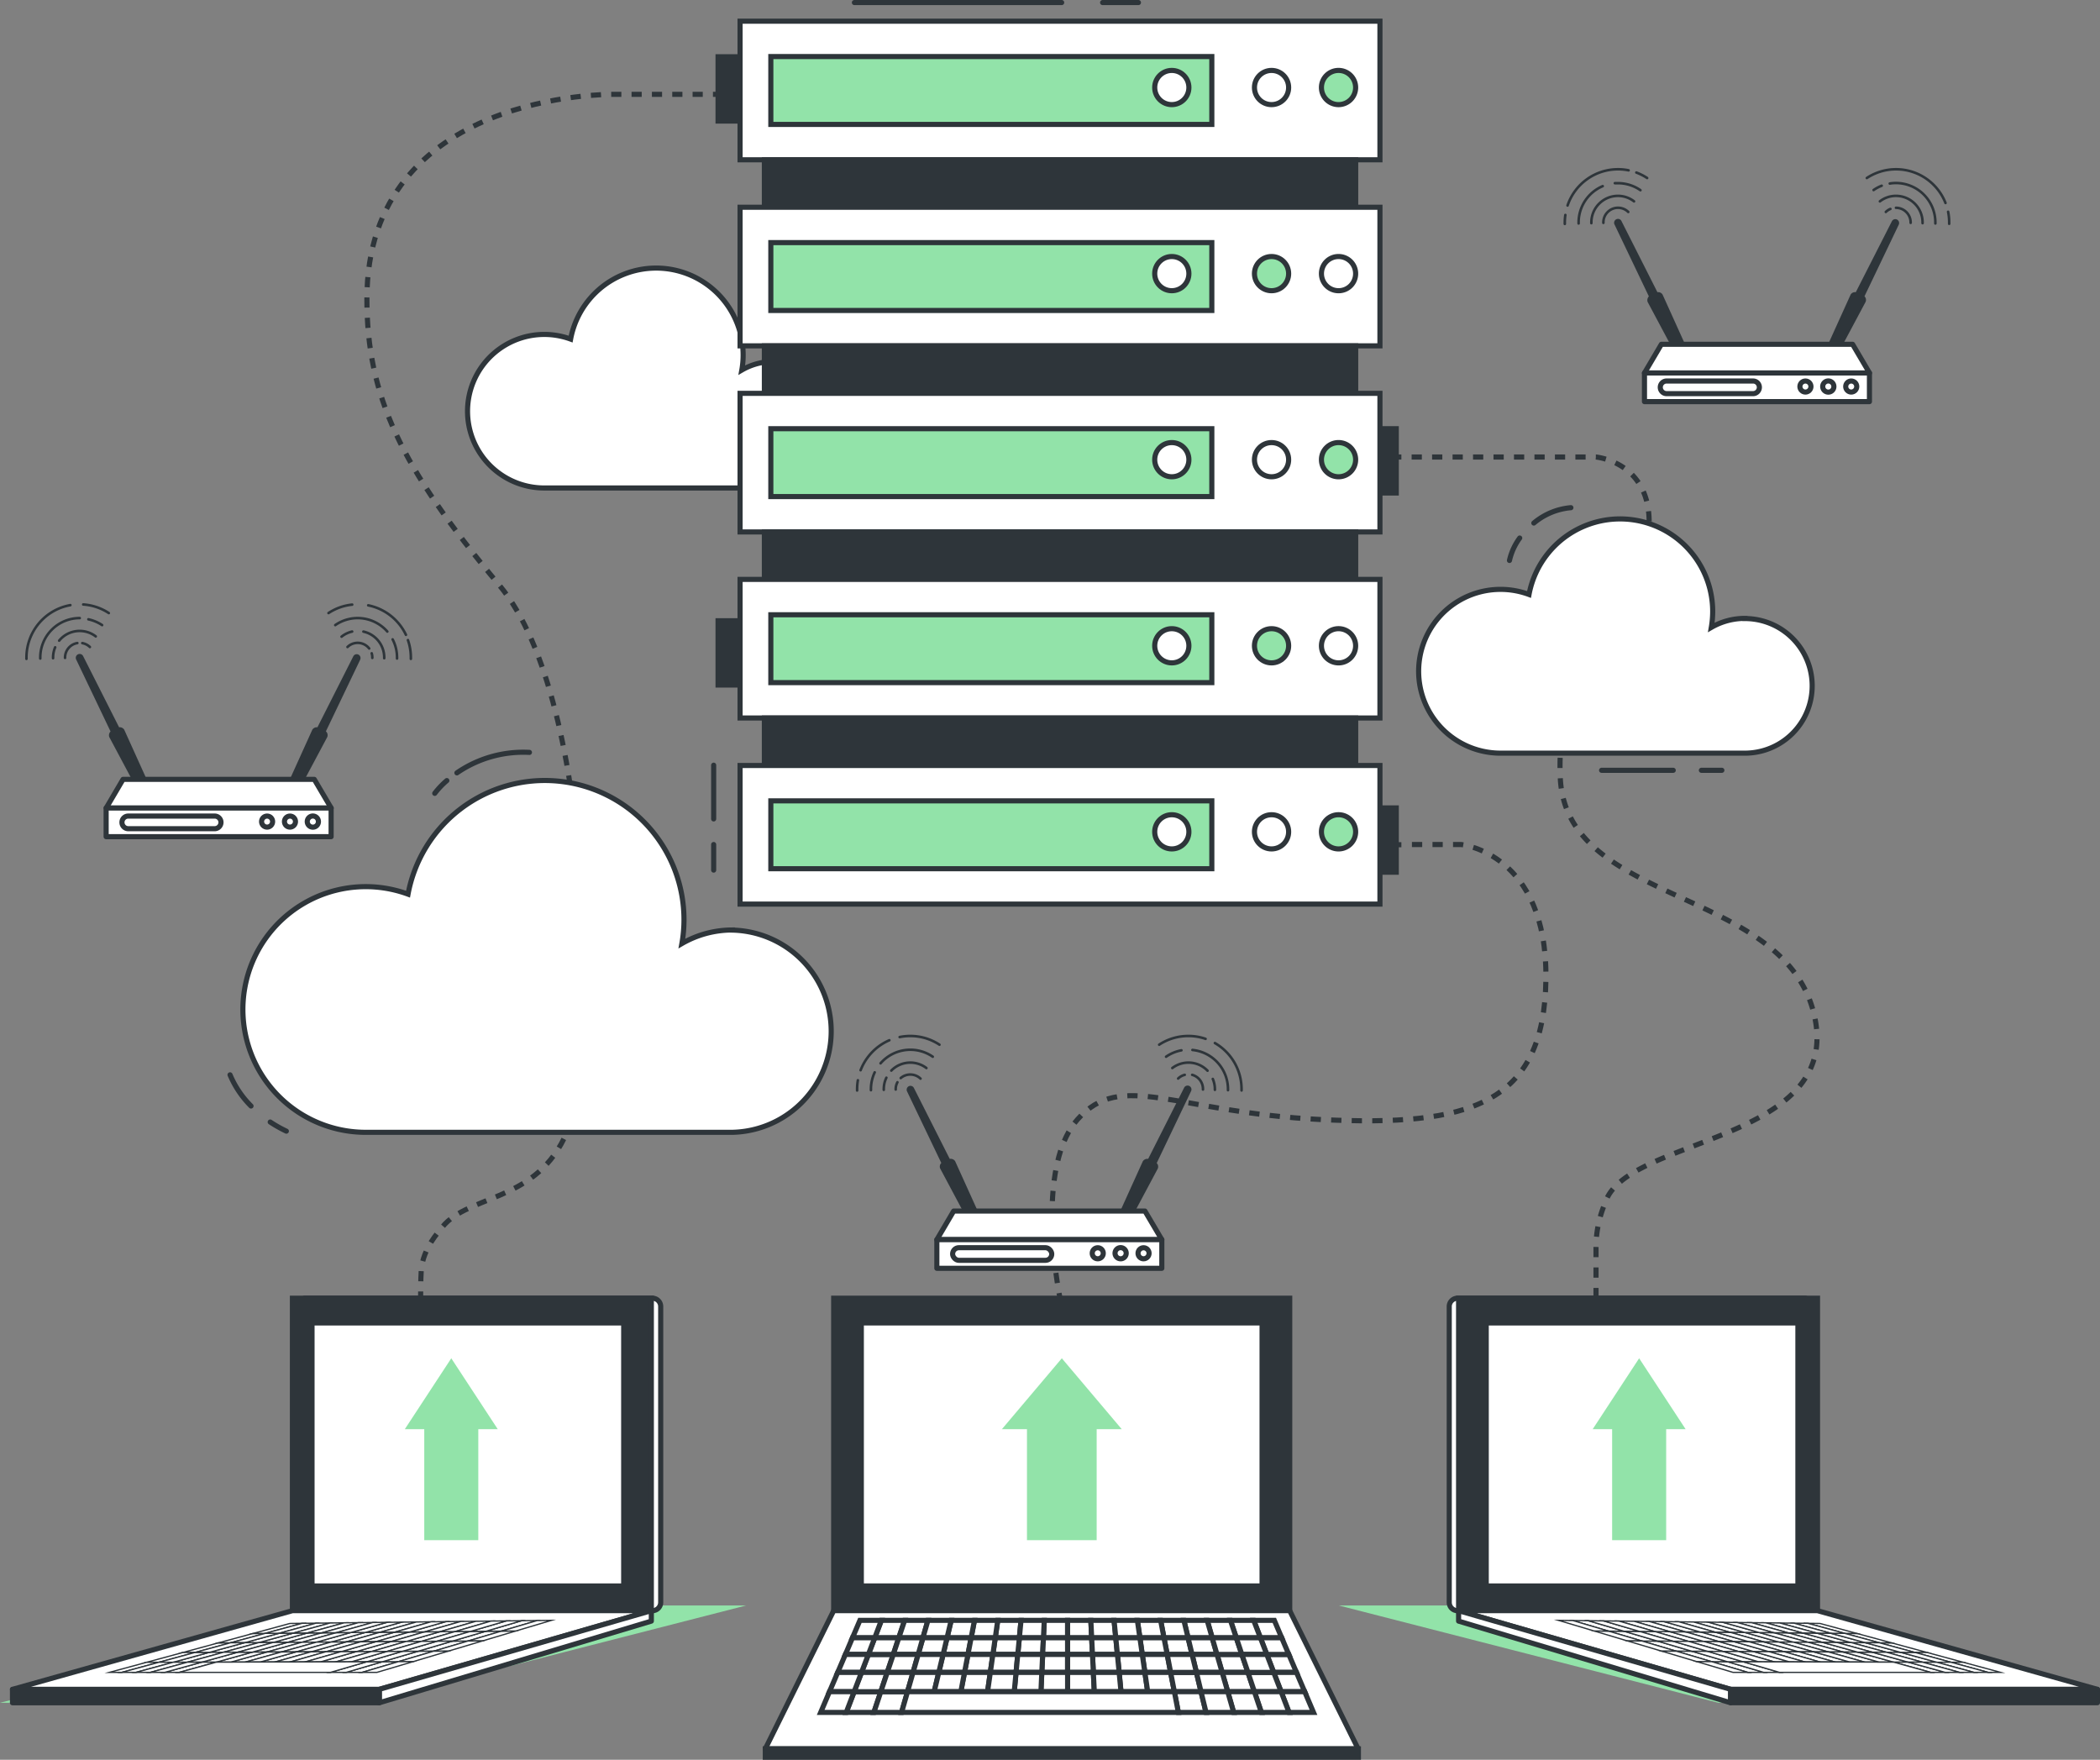 <?xml version="1.0" encoding="UTF-8" standalone="no"?>
<svg
   viewBox="0 0 410.34 343.82"
   version="1.1"
   id="svg347"
   sodipodi:docname="expertise.svg"
   width="410.34"
   height="343.82"
   inkscape:version="1.3.2 (091e20e, 2023-11-25)"
   xmlns:inkscape="http://www.inkscape.org/namespaces/inkscape"
   xmlns:sodipodi="http://sodipodi.sourceforge.net/DTD/sodipodi-0.dtd"
   xmlns="http://www.w3.org/2000/svg"
   xmlns:svg="http://www.w3.org/2000/svg">
  <rect x="0" y="0" width="410.34" height="343.82" fill="#808080" stroke="none"/>
  <defs
     id="defs347" />
  <sodipodi:namedview
     id="namedview347"
     pagecolor="#ffffff"
     bordercolor="#000000"
     borderopacity="0.25"
     inkscape:showpageshadow="2"
     inkscape:pageopacity="0.0"
     inkscape:pagecheckerboard="0"
     inkscape:deskcolor="#d1d1d1"
     inkscape:zoom="1.166"
     inkscape:cx="203.68782"
     inkscape:cy="173.67067"
     inkscape:window-width="1392"
     inkscape:window-height="1212"
     inkscape:window-x="116"
     inkscape:window-y="25"
     inkscape:window-maximized="0"
     inkscape:current-layer="svg347" />
  <g
     id="freepik--Shadow--inject-83"
     transform="translate(-46.05,-76)">
    <polygon
       points="377.64,389.68 453.45,408.68 381.79,408.68 307.67,389.68 "
       style="fill:#92e3a9"
       id="polygon1" />
    <polygon
       points="121.87,389.68 46.05,408.68 117.71,408.68 191.83,389.68 "
       style="fill:#92e3a9"
       id="polygon2" />
  </g>
  <g
     id="freepik--Clouds--inject-83"
     transform="translate(-46.05,-76)">
    <path
       d="m 253.17,329.64 c 0,0 -0.07,-0.35 -0.18,-1"
       style="fill:none;stroke:#2e353a;stroke-miterlimit:10"
       id="path2" />
    <path
       d="m 252.66,326.68 c -1.07,-6.93 -2.88,-24.22 3.91,-31.94 8.61,-9.77 18.93,-1.4 47.69,0 28.76,1.4 43.56,-2.79 43.86,-27.45 C 348.42,242.63 331.55,241 331.55,241 h -10.66"
       style="fill:none;stroke:#2e353a;stroke-miterlimit:10;stroke-dasharray:2.008, 2.008"
       id="path3" />
    <line
       x1="319.88"
       y1="241.04"
       x2="318.88"
       y2="241.04"
       style="fill:none;stroke:#2e353a;stroke-miterlimit:10"
       id="line3" />
    <line
       x1="318.88"
       y1="165.29"
       x2="319.88"
       y2="165.29"
       style="fill:none;stroke:#2e353a;stroke-miterlimit:10"
       id="line4" />
    <path
       d="m 321.88,165.29 h 36 c 0,0 10.85,0.94 10.4,13.46 -0.45,12.52 -18.5,24.25 -17.35,49.25 1.15,25 43.81,21.27 49.62,46.3 5.81,25.03 -36.87,23.78 -40.84,36.7 a 22.11,22.11 0 0 0 -1.8,9.18 c 0,4.2 0,14.18 0,18.45"
       style="fill:none;stroke:#2e353a;stroke-miterlimit:10;stroke-dasharray:2, 2"
       id="path4" />
    <path
       d="m 357.91,339.64 v 1"
       style="fill:none;stroke:#2e353a;stroke-miterlimit:10"
       id="path5" />
    <line
       x1="186.36"
       y1="94.43"
       x2="185.36"
       y2="94.43"
       style="fill:none;stroke:#2e353a;stroke-miterlimit:10"
       id="line5" />
    <path
       d="m 183.37,94.43 h -17.63 c 0,0 -48,-0.55 -48,40 0,18.77 6.52,32.8 25.84,55.86 19.32,23.06 19,95.14 12.72,108.07 -6.28,12.93 -19.6,11 -24.28,18 0,0 -3.37,3.53 -3.66,7.84 -0.23,3.39 -0.1,14.5 0,19.06"
       style="fill:none;stroke:#2e353a;stroke-miterlimit:10;stroke-dasharray:1.988, 1.988"
       id="path6" />
    <path
       d="m 128.31,344.31 c 0,0.63 0,1 0,1"
       style="fill:none;stroke:#2e353a;stroke-miterlimit:10"
       id="path7" />
    <path
       d="m 197.15,146.64 a 12.29,12.29 0 0 0 -6.15,1.66 16.49,16.49 0 0 0 0.26,-2.91 17,17 0 0 0 -33.71,-3.14 15,15 0 1 0 -5.3,29.09 h 44.91 a 12.35,12.35 0 0 0 0,-24.7 z"
       style="fill:#ffffff;stroke:#2e353a;stroke-miterlimit:10"
       id="path8" />
    <path
       d="m 387,196.82 a 13.13,13.13 0 0 0 -6.56,1.76 18.49,18.49 0 0 0 0.27,-3.09 18.1,18.1 0 0 0 -35.89,-3.34 16,16 0 1 0 -5.65,31 H 387 a 13.15,13.15 0 0 0 0,-26.3 z"
       style="fill:#ffffff;stroke:#2e353a;stroke-miterlimit:10"
       id="path9" />
    <line
       x1="378.5"
       y1="226.5"
       x2="382.5"
       y2="226.5"
       style="fill:none;stroke:#2e353a;stroke-linecap:round;stroke-linejoin:round"
       id="line9" />
    <line
       x1="359"
       y1="226.5"
       x2="373"
       y2="226.5"
       style="fill:none;stroke:#2e353a;stroke-linecap:round;stroke-linejoin:round"
       id="line10" />
    <path
       d="m 345.76,178.19 a 13,13 0 0 1 7.24,-3"
       style="fill:none;stroke:#2e353a;stroke-linecap:round;stroke-linejoin:round"
       id="path10" />
    <path
       d="m 341,185.5 a 11.87,11.87 0 0 1 2,-4.38"
       style="fill:none;stroke:#2e353a;stroke-linecap:round;stroke-linejoin:round"
       id="path11" />
    <path
       d="m 189.15,257.7 a 19.72,19.72 0 0 0 -9.86,2.65 26.37,26.37 0 0 0 0.41,-4.65 27.19,27.19 0 0 0 -53.92,-5 24,24 0 1 0 -8.48,46.53 h 71.85 a 19.76,19.76 0 0 0 0,-39.51 z"
       style="fill:#ffffff;stroke:#2e353a;stroke-miterlimit:10"
       id="path12" />
    <path
       d="M 98.85,295.22 A 25.24,25.24 0 0 0 102,297"
       style="fill:none;stroke:#2e353a;stroke-linecap:round;stroke-linejoin:round"
       id="path13" />
    <path
       d="m 91,286 a 19,19 0 0 0 4.1,6.09"
       style="fill:none;stroke:#2e353a;stroke-linecap:round;stroke-linejoin:round"
       id="path14" />
    <path
       d="m 135.33,227 a 22.88,22.88 0 0 1 14.17,-4"
       style="fill:none;stroke:#2e353a;stroke-linecap:round;stroke-linejoin:round"
       id="path15" />
    <path
       d="m 131,231 a 16.32,16.32 0 0 1 2.36,-2.49"
       style="fill:none;stroke:#2e353a;stroke-linecap:round;stroke-linejoin:round"
       id="path16" />
  </g>
  <g
     id="freepik--device-1--inject-83"
     transform="translate(-46.05,-76)">
    <rect
       x="314.13"
       y="159.76"
       width="4.75"
       height="12.56"
       style="fill:#2e353a;stroke:#2e353a;stroke-miterlimit:10"
       id="rect16" />
    <rect
       x="314.13"
       y="233.85"
       width="4.75"
       height="12.56"
       style="fill:#2e353a;stroke:#2e353a;stroke-miterlimit:10"
       id="rect17" />
    <rect
       x="186.36"
       y="87.09"
       width="4.75"
       height="12.56"
       style="fill:#2e353a;stroke:#2e353a;stroke-miterlimit:10"
       id="rect18" />
    <rect
       x="186.36"
       y="197.28"
       width="4.75"
       height="12.56"
       style="fill:#2e353a;stroke:#2e353a;stroke-miterlimit:10"
       id="rect19" />
    <rect
       x="190.66"
       y="80.14"
       width="125.03"
       height="27.08"
       style="fill:#ffffff;stroke:#2e353a;stroke-miterlimit:10"
       id="rect20" />
    <rect
       x="196.67"
       y="87.05"
       width="86.17"
       height="13.26"
       style="fill:#92e3a9;stroke:#2e353a;stroke-miterlimit:10"
       id="rect21" />
    <circle
       cx="294.51"
       cy="93.1"
       r="3.34"
       style="fill:#ffffff;stroke:#2e353a;stroke-miterlimit:10"
       id="circle21" />
    <path
       d="m 310.94,93.1 a 3.34,3.34 0 1 0 -3.34,3.34 3.34,3.34 0 0 0 3.34,-3.34 z"
       style="fill:#92e3a9;stroke:#2e353a;stroke-miterlimit:10"
       id="path21" />
    <circle
       cx="275.02"
       cy="93.1"
       r="3.34"
       style="fill:#ffffff;stroke:#2e353a;stroke-miterlimit:10"
       id="circle22" />
    <rect
       x="195.41"
       y="107.22"
       width="115.54"
       height="9.27"
       style="fill:#2e353a;stroke:#2e353a;stroke-miterlimit:10"
       id="rect22" />
    <rect
       x="190.66"
       y="116.49"
       width="125.03"
       height="27.08"
       style="fill:#ffffff;stroke:#2e353a;stroke-miterlimit:10"
       id="rect23" />
    <rect
       x="196.67"
       y="123.4"
       width="86.17"
       height="13.26"
       style="fill:#92e3a9;stroke:#2e353a;stroke-miterlimit:10"
       id="rect24" />
    <circle
       cx="294.51"
       cy="129.46"
       r="3.34"
       style="fill:#92e3a9;stroke:#2e353a;stroke-miterlimit:10"
       id="circle24" />
    <path
       d="m 310.94,129.46 a 3.34,3.34 0 1 0 -3.34,3.34 3.33,3.33 0 0 0 3.34,-3.34 z"
       style="fill:#ffffff;stroke:#2e353a;stroke-miterlimit:10"
       id="path24" />
    <circle
       cx="275.02"
       cy="129.46"
       r="3.34"
       style="fill:#ffffff;stroke:#2e353a;stroke-miterlimit:10"
       id="circle25" />
    <rect
       x="195.41"
       y="143.58"
       width="115.54"
       height="9.27"
       style="fill:#2e353a;stroke:#2e353a;stroke-miterlimit:10"
       id="rect25" />
    <rect
       x="190.66"
       y="152.85"
       width="125.03"
       height="27.08"
       style="fill:#ffffff;stroke:#2e353a;stroke-miterlimit:10"
       id="rect26" />
    <rect
       x="196.67"
       y="159.76"
       width="86.17"
       height="13.26"
       style="fill:#92e3a9;stroke:#2e353a;stroke-miterlimit:10"
       id="rect27" />
    <circle
       cx="294.51"
       cy="165.81"
       r="3.34"
       style="fill:#ffffff;stroke:#2e353a;stroke-miterlimit:10"
       id="circle27" />
    <path
       d="m 310.94,165.81 a 3.34,3.34 0 1 0 -3.34,3.34 3.34,3.34 0 0 0 3.34,-3.34 z"
       style="fill:#92e3a9;stroke:#2e353a;stroke-miterlimit:10"
       id="path27" />
    <circle
       cx="275.02"
       cy="165.81"
       r="3.34"
       style="fill:#ffffff;stroke:#2e353a;stroke-miterlimit:10"
       id="circle28" />
    <rect
       x="195.41"
       y="179.93"
       width="115.54"
       height="9.27"
       style="fill:#2e353a;stroke:#2e353a;stroke-miterlimit:10"
       id="rect28" />
    <rect
       x="190.66"
       y="189.2"
       width="125.03"
       height="27.08"
       style="fill:#ffffff;stroke:#2e353a;stroke-miterlimit:10"
       id="rect29" />
    <rect
       x="196.67"
       y="196.11"
       width="86.17"
       height="13.26"
       style="fill:#92e3a9;stroke:#2e353a;stroke-miterlimit:10"
       id="rect30" />
    <circle
       cx="294.51"
       cy="202.17"
       r="3.34"
       style="fill:#92e3a9;stroke:#2e353a;stroke-miterlimit:10"
       id="circle30" />
    <path
       d="m 310.94,202.17 a 3.34,3.34 0 1 0 -3.34,3.34 3.33,3.33 0 0 0 3.34,-3.34 z"
       style="fill:#ffffff;stroke:#2e353a;stroke-miterlimit:10"
       id="path30" />
    <circle
       cx="275.02"
       cy="202.17"
       r="3.34"
       style="fill:#ffffff;stroke:#2e353a;stroke-miterlimit:10"
       id="circle31" />
    <rect
       x="195.41"
       y="216.29"
       width="115.54"
       height="9.27"
       style="fill:#2e353a;stroke:#2e353a;stroke-miterlimit:10"
       id="rect31" />
    <rect
       x="190.66"
       y="225.56"
       width="125.03"
       height="27.08"
       style="fill:#ffffff;stroke:#2e353a;stroke-miterlimit:10"
       id="rect32" />
    <rect
       x="196.67"
       y="232.47"
       width="86.17"
       height="13.26"
       style="fill:#92e3a9;stroke:#2e353a;stroke-miterlimit:10"
       id="rect33" />
    <circle
       cx="294.51"
       cy="238.52"
       r="3.34"
       style="fill:#ffffff;stroke:#2e353a;stroke-miterlimit:10"
       id="circle33" />
    <path
       d="m 310.94,238.52 a 3.34,3.34 0 1 0 -3.34,3.34 3.34,3.34 0 0 0 3.34,-3.34 z"
       style="fill:#92e3a9;stroke:#2e353a;stroke-miterlimit:10"
       id="path33" />
    <circle
       cx="275.02"
       cy="238.52"
       r="3.34"
       style="fill:#ffffff;stroke:#2e353a;stroke-miterlimit:10"
       id="circle34" />
    <line
       x1="261.5"
       y1="76.5"
       x2="268.5"
       y2="76.5"
       style="fill:none;stroke:#2e353a;stroke-linecap:round;stroke-linejoin:round"
       id="line34" />
    <line
       x1="213"
       y1="76.5"
       x2="253.5"
       y2="76.5"
       style="fill:none;stroke:#2e353a;stroke-linecap:round;stroke-linejoin:round"
       id="line35" />
    <line
       x1="185.5"
       y1="241"
       x2="185.5"
       y2="246"
       style="fill:none;stroke:#2e353a;stroke-linecap:round;stroke-linejoin:round"
       id="line36" />
    <line
       x1="185.5"
       y1="225.5"
       x2="185.5"
       y2="236"
       style="fill:none;stroke:#2e353a;stroke-linecap:round;stroke-linejoin:round"
       id="line37" />
  </g>
  <g
     id="freepik--device-2--inject-83"
     transform="translate(-46.05,-76)">
    <path
       d="m 369.91,133.09 -7,-13.85 a 0.76,0.76 0 1 0 -1.36,0.67 l 6.69,14 A 1.06,1.06 0 0 0 368,135 l 7.08,13.27 c 0.19,0.38 0.79,0.46 1.36,0.18 0.57,-0.28 0.87,-0.81 0.68,-1.18 l -6.2,-13.71 a 1,1 0 0 0 -1.01,-0.47 z"
       style="fill:#2e353a"
       id="path37" />
    <path
       d="m 408.67,133.09 7.05,-13.85 a 0.75,0.75 0 0 1 1,-0.35 0.77,0.77 0 0 1 0.35,1 l -6.7,14 a 1,1 0 0 1 0.22,1.09 l -7.08,13.27 c -0.19,0.38 -0.8,0.46 -1.36,0.18 -0.56,-0.28 -0.87,-0.81 -0.69,-1.18 l 6.21,-13.71 a 1,1 0 0 1 1,-0.45 z"
       style="fill:#2e353a"
       id="path38" />
    <polygon
       points="370.68,143.27 408.05,143.27 411.35,148.87 367.38,148.87 "
       style="fill:#ffffff;stroke:#2e353a;stroke-linecap:round;stroke-linejoin:round"
       id="polygon38" />
    <rect
       x="367.38"
       y="148.87"
       width="43.96"
       height="5.6"
       style="fill:#ffffff;stroke:#2e353a;stroke-linecap:round;stroke-linejoin:round"
       id="rect38" />
    <path
       d="m 388.6,152.91 h -16.9 a 1.24,1.24 0 0 1 -1.23,-1.24 v 0 a 1.23,1.23 0 0 1 1.23,-1.23 h 16.9 a 1.23,1.23 0 0 1 1.23,1.23 v 0 a 1.24,1.24 0 0 1 -1.23,1.24 z"
       style="fill:#ffffff;stroke:#2e353a;stroke-miterlimit:10"
       id="path39" />
    <circle
       cx="398.83"
       cy="151.52"
       r="1.08"
       style="fill:#ffffff;stroke:#2e353a;stroke-miterlimit:10"
       id="circle39" />
    <path
       d="m 404.39,151.52 a 1.09,1.09 0 1 0 -1.09,1.09 1.08,1.08 0 0 0 1.09,-1.09 z"
       style="fill:#ffffff;stroke:#2e353a;stroke-miterlimit:10"
       id="path40" />
    <circle
       cx="407.78"
       cy="151.52"
       r="1.08"
       style="fill:#ffffff;stroke:#2e353a;stroke-miterlimit:10"
       id="circle40" />
    <path
       d="m 426.71,117.38 a 10.22,10.22 0 0 1 0.21,2.09 c 0,0.09 0,0.17 0,0.26"
       style="fill:none;stroke:#2e353a;stroke-width:0.5px;stroke-linecap:round;stroke-linejoin:round"
       id="path41" />
    <path
       d="m 410.83,110.78 a 10.38,10.38 0 0 1 15.37,4.88"
       style="fill:none;stroke:#2e353a;stroke-width:0.5px;stroke-linecap:round;stroke-linejoin:round"
       id="path42" />
    <path
       d="m 413.73,112.29 a 7.71,7.71 0 0 0 -1.58,0.84"
       style="fill:none;stroke:#2e353a;stroke-width:0.5px;stroke-linecap:round;stroke-linejoin:round"
       id="path43" />
    <path
       d="m 424.22,119.66 a 1.15,1.15 0 0 0 0,-0.19 7.71,7.71 0 0 0 -7.71,-7.71 6.78,6.78 0 0 0 -1.2,0.1"
       style="fill:none;stroke:#2e353a;stroke-width:0.5px;stroke-linecap:round;stroke-linejoin:round"
       id="path44" />
    <path
       d="m 421.72,119.6 v -0.13 a 5.2,5.2 0 0 0 -5.2,-5.2 5.13,5.13 0 0 0 -3.14,1.07"
       style="fill:none;stroke:#2e353a;stroke-width:0.5px;stroke-linecap:round;stroke-linejoin:round"
       id="path45" />
    <path
       d="m 415.43,116.82 a 2.82,2.82 0 0 0 -0.89,0.59"
       style="fill:none;stroke:#2e353a;stroke-width:0.5px;stroke-linecap:round;stroke-linejoin:round"
       id="path46" />
    <path
       d="m 419.39,119.54 v -0.07 a 2.87,2.87 0 0 0 -2.87,-2.87"
       style="fill:none;stroke:#2e353a;stroke-width:0.5px;stroke-linecap:round;stroke-linejoin:round"
       id="path47" />
    <path
       d="m 351.92,118 a 10.56,10.56 0 0 0 -0.11,1.49 c 0,0.09 0,0.17 0,0.26"
       style="fill:none;stroke:#2e353a;stroke-width:0.5px;stroke-linecap:round;stroke-linejoin:round"
       id="path48" />
    <path
       d="m 364.28,109.28 a 10.09,10.09 0 0 0 -2.07,-0.21 10.4,10.4 0 0 0 -9.86,7.08"
       style="fill:none;stroke:#2e353a;stroke-width:0.5px;stroke-linecap:round;stroke-linejoin:round"
       id="path49" />
    <path
       d="m 367.9,110.78 a 10.46,10.46 0 0 0 -2.11,-1.07"
       style="fill:none;stroke:#2e353a;stroke-width:0.5px;stroke-linecap:round;stroke-linejoin:round"
       id="path50" />
    <path
       d="m 361.59,111.79 c 0.2,0 0.41,0 0.62,0 a 7.71,7.71 0 0 1 4.38,1.37"
       style="fill:none;stroke:#2e353a;stroke-width:0.5px;stroke-linecap:round;stroke-linejoin:round"
       id="path51" />
    <path
       d="m 354.51,119.66 c 0,-0.06 0,-0.12 0,-0.19 a 7.71,7.71 0 0 1 4.71,-7.1"
       style="fill:none;stroke:#2e353a;stroke-width:0.5px;stroke-linecap:round;stroke-linejoin:round"
       id="path52" />
    <path
       d="m 357,119.6 v -0.13 a 5.2,5.2 0 0 1 5.2,-5.2 5.13,5.13 0 0 1 3.14,1.07"
       style="fill:none;stroke:#2e353a;stroke-width:0.5px;stroke-linecap:round;stroke-linejoin:round"
       id="path53" />
    <path
       d="m 359.35,119.54 a 0.15,0.15 0 0 1 0,-0.07 2.86,2.86 0 0 1 4.86,-2.06"
       style="fill:none;stroke:#2e353a;stroke-width:0.5px;stroke-linecap:round;stroke-linejoin:round"
       id="path54" />
    <path
       d="m 231.63,302.42 -7,-13.85 a 0.75,0.75 0 0 0 -1,-0.35 0.77,0.77 0 0 0 -0.35,1 l 6.7,14 a 1,1 0 0 0 -0.22,1.08 l 7.08,13.28 c 0.19,0.37 0.8,0.45 1.36,0.18 0.56,-0.27 0.87,-0.81 0.69,-1.19 l -6.21,-13.71 a 1.06,1.06 0 0 0 -1.05,-0.44 z"
       style="fill:#2e353a"
       id="path55" />
    <path
       d="m 270.4,302.42 7,-13.85 a 0.76,0.76 0 1 1 1.36,0.67 l -6.69,14 a 1,1 0 0 1 0.21,1.08 l -7.08,13.28 c -0.19,0.37 -0.79,0.45 -1.36,0.18 -0.57,-0.27 -0.87,-0.81 -0.69,-1.19 l 6.21,-13.71 a 1.06,1.06 0 0 1 1.04,-0.46 z"
       style="fill:#2e353a"
       id="path56" />
    <polygon
       points="232.4,312.61 269.77,312.61 273.07,318.2 229.11,318.2 "
       style="fill:#ffffff;stroke:#2e353a;stroke-linecap:round;stroke-linejoin:round"
       id="polygon56" />
    <rect
       x="229.11"
       y="318.2"
       width="43.96"
       height="5.6"
       style="fill:#ffffff;stroke:#2e353a;stroke-linecap:round;stroke-linejoin:round"
       id="rect56" />
    <rect
       x="232.19"
       y="319.77"
       width="19.37"
       height="2.47"
       rx="1.23"
       style="fill:#ffffff;stroke:#2e353a;stroke-miterlimit:10"
       id="rect57" />
    <circle
       cx="260.55"
       cy="320.86"
       r="1.08"
       style="fill:#ffffff;stroke:#2e353a;stroke-miterlimit:10"
       id="circle57" />
    <path
       d="m 266.11,320.86 a 1.09,1.09 0 1 0 -1.08,1.08 1.08,1.08 0 0 0 1.08,-1.08 z"
       style="fill:#ffffff;stroke:#2e353a;stroke-miterlimit:10"
       id="path57" />
    <circle
       cx="269.5"
       cy="320.86"
       r="1.08"
       style="fill:#ffffff;stroke:#2e353a;stroke-miterlimit:10"
       id="circle58" />
    <path
       d="m 283.44,279.79 a 10.41,10.41 0 0 1 5.21,9 c 0,0.09 0,0.17 0,0.26"
       style="fill:none;stroke:#2e353a;stroke-width:0.5px;stroke-linecap:round;stroke-linejoin:round"
       id="path58" />
    <path
       d="m 272.55,280.11 a 10.38,10.38 0 0 1 5.7,-1.7 10.18,10.18 0 0 1 3.37,0.56"
       style="fill:none;stroke:#2e353a;stroke-width:0.5px;stroke-linecap:round;stroke-linejoin:round"
       id="path59" />
    <path
       d="m 276.9,281.21 a 7.82,7.82 0 0 0 -3,1.25"
       style="fill:none;stroke:#2e353a;stroke-width:0.5px;stroke-linecap:round;stroke-linejoin:round"
       id="path60" />
    <path
       d="m 286,289 c 0,-0.06 0,-0.12 0,-0.19 a 7.72,7.72 0 0 0 -6.95,-7.67"
       style="fill:none;stroke:#2e353a;stroke-width:0.5px;stroke-linecap:round;stroke-linejoin:round"
       id="path61" />
    <path
       d="m 282,285.19 a 5.15,5.15 0 0 0 -3.73,-1.58 5.22,5.22 0 0 0 -3.15,1.06"
       style="fill:none;stroke:#2e353a;stroke-width:0.5px;stroke-linecap:round;stroke-linejoin:round"
       id="path62" />
    <path
       d="m 283.44,288.93 c 0,0 0,-0.08 0,-0.13 a 5.24,5.24 0 0 0 -0.41,-2"
       style="fill:none;stroke:#2e353a;stroke-width:0.5px;stroke-linecap:round;stroke-linejoin:round"
       id="path63" />
    <path
       d="m 277.55,286 a 2.88,2.88 0 0 0 -1.29,0.72"
       style="fill:none;stroke:#2e353a;stroke-width:0.5px;stroke-linecap:round;stroke-linejoin:round"
       id="path64" />
    <path
       d="m 281.11,288.87 c 0,0 0,0 0,-0.07 A 2.86,2.86 0 0 0 279,286"
       style="fill:none;stroke:#2e353a;stroke-width:0.5px;stroke-linecap:round;stroke-linejoin:round"
       id="path65" />
    <path
       d="m 213.68,287.06 a 10,10 0 0 0 -0.15,1.74 c 0,0.09 0,0.17 0,0.26"
       style="fill:none;stroke:#2e353a;stroke-width:0.5px;stroke-linecap:round;stroke-linejoin:round"
       id="path66" />
    <path
       d="m 219.83,279.24 a 10.5,10.5 0 0 0 -5.62,5.86"
       style="fill:none;stroke:#2e353a;stroke-width:0.5px;stroke-linecap:round;stroke-linejoin:round"
       id="path67" />
    <path
       d="m 229.62,280.11 a 10.35,10.35 0 0 0 -5.69,-1.7 10.22,10.22 0 0 0 -2.09,0.21"
       style="fill:none;stroke:#2e353a;stroke-width:0.5px;stroke-linecap:round;stroke-linejoin:round"
       id="path68" />
    <path
       d="m 218.11,283.75 a 7.72,7.72 0 0 1 10.2,-1.29"
       style="fill:none;stroke:#2e353a;stroke-width:0.5px;stroke-linecap:round;stroke-linejoin:round"
       id="path69" />
    <path
       d="m 216.23,289 c 0,-0.06 0,-0.12 0,-0.19 a 7.75,7.75 0 0 1 0.74,-3.3"
       style="fill:none;stroke:#2e353a;stroke-width:0.5px;stroke-linecap:round;stroke-linejoin:round"
       id="path70" />
    <path
       d="m 220.21,285.17 a 5.2,5.2 0 0 1 6.86,-0.5"
       style="fill:none;stroke:#2e353a;stroke-width:0.5px;stroke-linecap:round;stroke-linejoin:round"
       id="path71" />
    <path
       d="m 218.74,288.93 c 0,0 0,-0.08 0,-0.13 a 5.11,5.11 0 0 1 0.51,-2.24"
       style="fill:none;stroke:#2e353a;stroke-width:0.5px;stroke-linecap:round;stroke-linejoin:round"
       id="path72" />
    <path
       d="m 222.05,286.63 a 2.89,2.89 0 0 1 3.87,0.11"
       style="fill:none;stroke:#2e353a;stroke-width:0.5px;stroke-linecap:round;stroke-linejoin:round"
       id="path73" />
    <path
       d="m 221.07,288.87 c 0,0 0,0 0,-0.07 a 2.85,2.85 0 0 1 0.34,-1.35"
       style="fill:none;stroke:#2e353a;stroke-width:0.5px;stroke-linecap:round;stroke-linejoin:round"
       id="path74" />
    <path
       d="m 69.32,218.09 -7,-13.85 a 0.76,0.76 0 1 0 -1.36,0.67 l 6.69,14 A 1.06,1.06 0 0 0 67.4,220 l 7.08,13.28 c 0.19,0.37 0.79,0.45 1.36,0.17 0.57,-0.28 0.87,-0.8 0.68,-1.18 l -6.2,-13.71 a 1.06,1.06 0 0 0 -1,-0.47 z"
       style="fill:#2e353a"
       id="path75" />
    <path
       d="m 108.08,218.09 7,-13.85 a 0.75,0.75 0 0 1 1,-0.35 0.77,0.77 0 0 1 0.35,1 l -6.7,14 A 1,1 0 0 1 110,220 l -7.08,13.28 c -0.19,0.37 -0.8,0.45 -1.36,0.17 -0.56,-0.28 -0.87,-0.8 -0.69,-1.18 l 6.21,-13.71 a 1.05,1.05 0 0 1 1,-0.47 z"
       style="fill:#2e353a"
       id="path76" />
    <polygon
       points="70.09,228.27 107.46,228.27 110.76,233.87 66.8,233.87 "
       style="fill:#ffffff;stroke:#2e353a;stroke-linecap:round;stroke-linejoin:round"
       id="polygon76" />
    <rect
       x="66.79"
       y="233.87"
       width="43.96"
       height="5.6"
       style="fill:#ffffff;stroke:#2e353a;stroke-linecap:round;stroke-linejoin:round"
       id="rect76" />
    <path
       d="M 88,237.91 H 71.11 a 1.24,1.24 0 0 1 -1.23,-1.24 v 0 a 1.23,1.23 0 0 1 1.23,-1.23 H 88 a 1.23,1.23 0 0 1 1.23,1.23 v 0 A 1.24,1.24 0 0 1 88,237.91 Z"
       style="fill:#ffffff;stroke:#2e353a;stroke-miterlimit:10"
       id="path77" />
    <circle
       cx="98.24"
       cy="236.52"
       r="1.08"
       style="fill:#ffffff;stroke:#2e353a;stroke-miterlimit:10"
       id="circle77" />
    <circle
       cx="102.71"
       cy="236.52"
       r="1.08"
       style="fill:#ffffff;stroke:#2e353a;stroke-miterlimit:10"
       id="circle78" />
    <path
       d="m 108.27,236.52 a 1.09,1.09 0 1 0 -1.08,1.09 1.08,1.08 0 0 0 1.08,-1.09 z"
       style="fill:#ffffff;stroke:#2e353a;stroke-miterlimit:10"
       id="path78" />
    <path
       d="m 125.76,201.06 a 10.43,10.43 0 0 1 0.57,3.41 c 0,0.09 0,0.17 0,0.26"
       style="fill:none;stroke:#2e353a;stroke-width:0.5px;stroke-linecap:round;stroke-linejoin:round"
       id="path79" />
    <path
       d="m 118,194.27 a 10.45,10.45 0 0 1 7.37,5.76"
       style="fill:none;stroke:#2e353a;stroke-width:0.5px;stroke-linecap:round;stroke-linejoin:round"
       id="path80" />
    <path
       d="m 110.24,195.78 a 10.31,10.31 0 0 1 4.63,-1.65"
       style="fill:none;stroke:#2e353a;stroke-width:0.5px;stroke-linecap:round;stroke-linejoin:round"
       id="path81" />
    <path
       d="m 121.73,199.39 a 7.69,7.69 0 0 0 -10.17,-1.26"
       style="fill:none;stroke:#2e353a;stroke-width:0.5px;stroke-linecap:round;stroke-linejoin:round"
       id="path82" />
    <path
       d="m 123.63,204.66 a 1.15,1.15 0 0 0 0,-0.19 7.72,7.72 0 0 0 -0.86,-3.55"
       style="fill:none;stroke:#2e353a;stroke-width:0.5px;stroke-linecap:round;stroke-linejoin:round"
       id="path83" />
    <path
       d="m 114.86,199.39 a 5.16,5.16 0 0 0 -2.07,1"
       style="fill:none;stroke:#2e353a;stroke-width:0.5px;stroke-linecap:round;stroke-linejoin:round"
       id="path84" />
    <path
       d="m 121.13,204.6 v -0.13 a 5.19,5.19 0 0 0 -4.07,-5.07"
       style="fill:none;stroke:#2e353a;stroke-width:0.5px;stroke-linecap:round;stroke-linejoin:round"
       id="path85" />
    <path
       d="m 118.19,202.7 a 2.85,2.85 0 0 0 -4.24,-0.29"
       style="fill:none;stroke:#2e353a;stroke-width:0.5px;stroke-linecap:round;stroke-linejoin:round"
       id="path86" />
    <path
       d="m 118.8,204.54 v -0.07 a 2.82,2.82 0 0 0 -0.12,-0.83"
       style="fill:none;stroke:#2e353a;stroke-width:0.5px;stroke-linecap:round;stroke-linejoin:round"
       id="path87" />
    <path
       d="m 59.8,194.23 a 10.4,10.4 0 0 0 -8.58,10.24 c 0,0.09 0,0.17 0,0.26"
       style="fill:none;stroke:#2e353a;stroke-width:0.5px;stroke-linecap:round;stroke-linejoin:round"
       id="path88" />
    <path
       d="m 67.31,195.78 a 10.41,10.41 0 0 0 -5,-1.68"
       style="fill:none;stroke:#2e353a;stroke-width:0.5px;stroke-linecap:round;stroke-linejoin:round"
       id="path89" />
    <path
       d="M 63.32,197 A 7.89,7.89 0 0 1 66,198.13"
       style="fill:none;stroke:#2e353a;stroke-width:0.5px;stroke-linecap:round;stroke-linejoin:round"
       id="path90" />
    <path
       d="m 53.92,204.66 c 0,-0.06 0,-0.12 0,-0.19 a 7.71,7.71 0 0 1 7.71,-7.71"
       style="fill:none;stroke:#2e353a;stroke-width:0.5px;stroke-linecap:round;stroke-linejoin:round"
       id="path91" />
    <path
       d="m 57.61,201.17 a 5.17,5.17 0 0 1 7.15,-0.83"
       style="fill:none;stroke:#2e353a;stroke-width:0.5px;stroke-linecap:round;stroke-linejoin:round"
       id="path92" />
    <path
       d="m 56.42,204.6 v -0.13 a 5.07,5.07 0 0 1 0.41,-2"
       style="fill:none;stroke:#2e353a;stroke-width:0.5px;stroke-linecap:round;stroke-linejoin:round"
       id="path93" />
    <path
       d="m 62.13,201.65 a 2.88,2.88 0 0 1 1.48,0.76"
       style="fill:none;stroke:#2e353a;stroke-width:0.5px;stroke-linecap:round;stroke-linejoin:round"
       id="path94" />
    <path
       d="m 58.76,204.54 c 0,0 0,0 0,-0.07 a 2.88,2.88 0 0 1 2.4,-2.83"
       style="fill:none;stroke:#2e353a;stroke-width:0.5px;stroke-linecap:round;stroke-linejoin:round"
       id="path95" />
  </g>
  <g
     id="freepik--device-3--inject-83"
     transform="translate(-46.05,-76)">
    <rect
       x="208.95"
       y="329.64"
       width="89.11"
       height="61.05"
       style="fill:#2e353a;stroke:#2e353a;stroke-miterlimit:10"
       id="rect95" />
    <polygon
       points="208.95,390.69 298.06,390.69 311.43,417.68 195.59,417.68 "
       style="fill:#ffffff;stroke:#2e353a;stroke-linecap:round;stroke-linejoin:round"
       id="polygon95" />
    <rect
       x="214.35"
       y="334.47"
       width="78.31"
       height="51.39"
       style="fill:#ffffff;stroke:#2e353a;stroke-miterlimit:10"
       id="rect96" />
    <polygon
       points="241.82,355.23 246.72,355.23 246.72,376.92 260.34,376.92 260.34,355.23 265.24,355.23 253.53,341.38 "
       style="fill:#92e3a9"
       id="polygon96" />
    <polygon
       points="245.24,395.95 244.92,399.24 249.79,399.24 249.94,395.95 "
       style="fill:#ffffff;stroke:#2e353a;stroke-miterlimit:10"
       id="polygon97" />
    <polygon
       points="254.65,395.95 254.66,399.24 259.52,399.24 259.36,395.95 "
       style="fill:#ffffff;stroke:#2e353a;stroke-miterlimit:10"
       id="polygon98" />
    <polygon
       points="288.71,399.24 283.85,399.24 284.86,402.75 289.9,402.75 "
       style="fill:#ffffff;stroke:#2e353a;stroke-miterlimit:10"
       id="polygon99" />
    <polygon
       points="240.53,395.95 240.06,399.24 244.92,399.24 245.24,395.95 "
       style="fill:#ffffff;stroke:#2e353a;stroke-miterlimit:10"
       id="polygon100" />
    <polygon
       points="231.11,395.95 230.33,399.24 235.19,399.24 235.82,395.95 "
       style="fill:#ffffff;stroke:#2e353a;stroke-miterlimit:10"
       id="polygon101" />
    <polygon
       points="273.48,395.95 274.12,399.24 278.98,399.24 278.19,395.95 "
       style="fill:#ffffff;stroke:#2e353a;stroke-miterlimit:10"
       id="polygon102" />
    <polygon
       points="278.19,395.95 278.98,399.24 283.85,399.24 282.9,395.95 "
       style="fill:#ffffff;stroke:#2e353a;stroke-miterlimit:10"
       id="polygon103" />
    <polygon
       points="226.4,395.95 225.46,399.24 230.33,399.24 231.11,395.95 "
       style="fill:#ffffff;stroke:#2e353a;stroke-miterlimit:10"
       id="polygon104" />
    <polygon
       points="259.36,395.95 259.52,399.24 264.39,399.24 264.07,395.95 "
       style="fill:#ffffff;stroke:#2e353a;stroke-miterlimit:10"
       id="polygon105" />
    <polygon
       points="282.9,395.95 283.85,399.24 288.71,399.24 287.61,395.95 "
       style="fill:#ffffff;stroke:#2e353a;stroke-miterlimit:10"
       id="polygon106" />
    <polygon
       points="268.78,395.95 269.25,399.24 274.12,399.24 273.48,395.95 "
       style="fill:#ffffff;stroke:#2e353a;stroke-miterlimit:10"
       id="polygon107" />
    <polygon
       points="264.07,395.95 264.39,399.24 269.25,399.24 268.78,395.95 "
       style="fill:#ffffff;stroke:#2e353a;stroke-miterlimit:10"
       id="polygon108" />
    <polygon
       points="249.94,395.95 249.79,399.24 254.66,399.24 254.65,395.95 "
       style="fill:#ffffff;stroke:#2e353a;stroke-miterlimit:10"
       id="polygon109" />
    <polygon
       points="214.39,402.75 219.42,402.75 220.6,399.24 215.73,399.24 "
       style="fill:#ffffff;stroke:#2e353a;stroke-miterlimit:10"
       id="polygon110" />
    <polygon
       points="215.73,399.24 220.6,399.24 221.69,395.95 216.99,395.95 "
       style="fill:#ffffff;stroke:#2e353a;stroke-miterlimit:10"
       id="polygon111" />
    <polygon
       points="221.69,395.95 220.6,399.24 225.46,399.24 226.4,395.95 "
       style="fill:#ffffff;stroke:#2e353a;stroke-miterlimit:10"
       id="polygon112" />
    <polygon
       points="216.81,410.57 218.16,406.52 212.95,406.52 211.4,410.57 "
       style="fill:#ffffff;stroke:#2e353a;stroke-miterlimit:10"
       id="polygon113" />
    <polygon
       points="212.95,406.52 218.16,406.52 219.42,402.75 214.39,402.75 "
       style="fill:#ffffff;stroke:#2e353a;stroke-miterlimit:10"
       id="polygon114" />
    <polygon
       points="222.22,410.57 223.38,406.52 218.16,406.52 216.81,410.57 "
       style="fill:#ffffff;stroke:#2e353a;stroke-miterlimit:10"
       id="polygon115" />
    <polygon
       points="235.82,395.95 235.19,399.24 240.06,399.24 240.53,395.95 "
       style="fill:#ffffff;stroke:#2e353a;stroke-miterlimit:10"
       id="polygon116" />
    <polygon
       points="235.19,399.24 234.52,402.75 239.56,402.75 240.06,399.24 "
       style="fill:#ffffff;stroke:#2e353a;stroke-miterlimit:10"
       id="polygon117" />
    <polygon
       points="230.33,399.24 229.49,402.75 234.52,402.75 235.19,399.24 "
       style="fill:#ffffff;stroke:#2e353a;stroke-miterlimit:10"
       id="polygon118" />
    <polygon
       points="240.06,399.24 239.56,402.75 244.59,402.75 244.92,399.24 "
       style="fill:#ffffff;stroke:#2e353a;stroke-miterlimit:10"
       id="polygon119" />
    <polygon
       points="219.42,402.75 224.46,402.75 225.46,399.24 220.6,399.24 "
       style="fill:#ffffff;stroke:#2e353a;stroke-miterlimit:10"
       id="polygon120" />
    <polygon
       points="289.9,402.75 284.86,402.75 285.95,406.52 291.16,406.52 "
       style="fill:#ffffff;stroke:#2e353a;stroke-miterlimit:10"
       id="polygon121" />
    <polygon
       points="225.46,399.24 224.46,402.75 229.49,402.75 230.33,399.24 "
       style="fill:#ffffff;stroke:#2e353a;stroke-miterlimit:10"
       id="polygon122" />
    <polygon
       points="223.38,406.52 224.46,402.75 219.42,402.75 218.16,406.52 "
       style="fill:#ffffff;stroke:#2e353a;stroke-miterlimit:10"
       id="polygon123" />
    <polygon
       points="269.25,399.24 269.76,402.75 274.79,402.75 274.12,399.24 "
       style="fill:#ffffff;stroke:#2e353a;stroke-miterlimit:10"
       id="polygon124" />
    <polygon
       points="264.39,399.24 264.73,402.75 269.76,402.75 269.25,399.24 "
       style="fill:#ffffff;stroke:#2e353a;stroke-miterlimit:10"
       id="polygon125" />
    <polygon
       points="278.98,399.24 279.83,402.75 284.86,402.75 283.85,399.24 "
       style="fill:#ffffff;stroke:#2e353a;stroke-miterlimit:10"
       id="polygon126" />
    <polygon
       points="249.79,399.24 249.62,402.75 254.66,402.75 254.66,399.24 "
       style="fill:#ffffff;stroke:#2e353a;stroke-miterlimit:10"
       id="polygon127" />
    <polygon
       points="259.52,399.24 259.69,402.75 264.73,402.75 264.39,399.24 "
       style="fill:#ffffff;stroke:#2e353a;stroke-miterlimit:10"
       id="polygon128" />
    <polygon
       points="254.66,399.24 254.66,402.75 259.69,402.75 259.52,399.24 "
       style="fill:#ffffff;stroke:#2e353a;stroke-miterlimit:10"
       id="polygon129" />
    <polygon
       points="244.92,399.24 244.59,402.75 249.62,402.75 249.79,399.24 "
       style="fill:#ffffff;stroke:#2e353a;stroke-miterlimit:10"
       id="polygon130" />
    <polygon
       points="270.31,406.52 269.76,402.75 264.73,402.75 265.09,406.52 "
       style="fill:#ffffff;stroke:#2e353a;stroke-miterlimit:10"
       id="polygon131" />
    <polygon
       points="275.52,406.52 274.79,402.75 269.76,402.75 270.31,406.52 "
       style="fill:#ffffff;stroke:#2e353a;stroke-miterlimit:10"
       id="polygon132" />
    <polygon
       points="228.59,406.52 229.49,402.75 224.46,402.75 223.38,406.52 "
       style="fill:#ffffff;stroke:#2e353a;stroke-miterlimit:10"
       id="polygon133" />
    <polygon
       points="280.73,406.52 279.83,402.75 274.79,402.75 275.52,406.52 "
       style="fill:#ffffff;stroke:#2e353a;stroke-miterlimit:10"
       id="polygon134" />
    <polygon
       points="259.88,406.52 259.69,402.75 254.66,402.75 254.66,406.52 "
       style="fill:#ffffff;stroke:#2e353a;stroke-miterlimit:10"
       id="polygon135" />
    <polygon
       points="285.95,406.52 284.86,402.75 279.83,402.75 280.73,406.52 "
       style="fill:#ffffff;stroke:#2e353a;stroke-miterlimit:10"
       id="polygon136" />
    <polygon
       points="265.09,406.52 264.73,402.75 259.69,402.75 259.88,406.52 "
       style="fill:#ffffff;stroke:#2e353a;stroke-miterlimit:10"
       id="polygon137" />
    <polygon
       points="239.02,406.52 239.56,402.75 234.52,402.75 233.8,406.52 "
       style="fill:#ffffff;stroke:#2e353a;stroke-miterlimit:10"
       id="polygon138" />
    <polygon
       points="233.8,406.52 234.52,402.75 229.49,402.75 228.59,406.52 "
       style="fill:#ffffff;stroke:#2e353a;stroke-miterlimit:10"
       id="polygon139" />
    <polygon
       points="254.66,406.52 254.66,402.75 249.62,402.75 249.45,406.52 "
       style="fill:#ffffff;stroke:#2e353a;stroke-miterlimit:10"
       id="polygon140" />
    <polygon
       points="249.45,406.52 249.62,402.75 244.59,402.75 244.23,406.52 "
       style="fill:#ffffff;stroke:#2e353a;stroke-miterlimit:10"
       id="polygon141" />
    <polygon
       points="244.23,406.52 244.59,402.75 239.56,402.75 239.02,406.52 "
       style="fill:#ffffff;stroke:#2e353a;stroke-miterlimit:10"
       id="polygon142" />
    <polygon
       points="274.12,399.24 274.79,402.75 279.83,402.75 278.98,399.24 "
       style="fill:#ffffff;stroke:#2e353a;stroke-miterlimit:10"
       id="polygon143" />
    <polygon
       points="218.27,392.58 216.99,395.95 221.69,395.95 222.82,392.58 "
       style="fill:#ffffff;stroke:#2e353a;stroke-miterlimit:10"
       id="polygon144" />
    <polygon
       points="211.24,399.24 215.73,399.24 216.99,395.95 212.64,395.95 "
       style="fill:#ffffff;stroke:#2e353a;stroke-miterlimit:10"
       id="polygon145" />
    <polygon
       points="212.64,395.95 216.99,395.95 218.27,392.58 214.08,392.58 "
       style="fill:#ffffff;stroke:#2e353a;stroke-miterlimit:10"
       id="polygon146" />
    <polygon
       points="209.74,402.75 214.39,402.75 215.73,399.24 211.24,399.24 "
       style="fill:#ffffff;stroke:#2e353a;stroke-miterlimit:10"
       id="polygon147" />
    <polygon
       points="208.13,406.52 212.95,406.52 214.39,402.75 209.74,402.75 "
       style="fill:#ffffff;stroke:#2e353a;stroke-miterlimit:10"
       id="polygon148" />
    <polygon
       points="206.41,410.57 211.4,410.57 212.95,406.52 208.13,406.52 "
       style="fill:#ffffff;stroke:#2e353a;stroke-miterlimit:10"
       id="polygon149" />
    <polygon
       points="299.38,402.75 297.88,399.24 293.58,399.24 294.93,402.75 "
       style="fill:#ffffff;stroke:#2e353a;stroke-miterlimit:10"
       id="polygon150" />
    <polygon
       points="299.38,402.75 294.93,402.75 296.38,406.52 300.99,406.52 "
       style="fill:#ffffff;stroke:#2e353a;stroke-miterlimit:10"
       id="polygon151" />
    <polygon
       points="300.99,406.52 296.38,406.52 297.93,410.57 302.71,410.57 "
       style="fill:#ffffff;stroke:#2e353a;stroke-miterlimit:10"
       id="polygon152" />
    <polygon
       points="254.65,392.58 254.65,395.95 259.36,395.95 259.2,392.58 "
       style="fill:#ffffff;stroke:#2e353a;stroke-miterlimit:10"
       id="polygon153" />
    <polygon
       points="296.48,395.95 292.32,395.95 293.58,399.24 297.88,399.24 "
       style="fill:#ffffff;stroke:#2e353a;stroke-miterlimit:10"
       id="polygon154" />
    <polygon
       points="294.93,402.75 289.9,402.75 291.16,406.52 296.38,406.52 "
       style="fill:#ffffff;stroke:#2e353a;stroke-miterlimit:10"
       id="polygon155" />
    <polygon
       points="222.82,392.58 221.69,395.95 226.4,395.95 227.37,392.58 "
       style="fill:#ffffff;stroke:#2e353a;stroke-miterlimit:10"
       id="polygon156" />
    <polygon
       points="293.58,399.24 292.32,395.95 287.61,395.95 288.71,399.24 "
       style="fill:#ffffff;stroke:#2e353a;stroke-miterlimit:10"
       id="polygon157" />
    <polygon
       points="291.02,392.58 292.32,395.95 296.48,395.95 295.05,392.58 "
       style="fill:#ffffff;stroke:#2e353a;stroke-miterlimit:10"
       id="polygon158" />
    <polygon
       points="286.48,392.58 287.61,395.95 292.32,395.95 291.02,392.58 "
       style="fill:#ffffff;stroke:#2e353a;stroke-miterlimit:10"
       id="polygon159" />
    <polygon
       points="281.71,410.57 280.73,406.52 275.52,406.52 276.3,410.57 "
       style="fill:#ffffff;stroke:#2e353a;stroke-miterlimit:10"
       id="polygon160" />
    <polygon
       points="296.38,406.52 291.16,406.52 292.52,410.57 297.93,410.57 "
       style="fill:#ffffff;stroke:#2e353a;stroke-miterlimit:10"
       id="polygon161" />
    <polygon
       points="281.93,392.58 282.9,395.95 287.61,395.95 286.48,392.58 "
       style="fill:#ffffff;stroke:#2e353a;stroke-miterlimit:10"
       id="polygon162" />
    <polygon
       points="292.52,410.57 291.16,406.52 285.95,406.52 287.11,410.57 "
       style="fill:#ffffff;stroke:#2e353a;stroke-miterlimit:10"
       id="polygon163" />
    <polygon
       points="287.11,410.57 285.95,406.52 280.73,406.52 281.71,410.57 "
       style="fill:#ffffff;stroke:#2e353a;stroke-miterlimit:10"
       id="polygon164" />
    <polygon
       points="293.58,399.24 288.71,399.24 289.9,402.75 294.93,402.75 "
       style="fill:#ffffff;stroke:#2e353a;stroke-miterlimit:10"
       id="polygon165" />
    <polygon
       points="241.01,392.58 240.53,395.95 245.24,395.95 245.56,392.58 "
       style="fill:#ffffff;stroke:#2e353a;stroke-miterlimit:10"
       id="polygon166" />
    <polygon
       points="277.38,392.58 278.19,395.95 282.9,395.95 281.93,392.58 "
       style="fill:#ffffff;stroke:#2e353a;stroke-miterlimit:10"
       id="polygon167" />
    <polygon
       points="236.46,392.58 235.82,395.95 240.53,395.95 241.01,392.58 "
       style="fill:#ffffff;stroke:#2e353a;stroke-miterlimit:10"
       id="polygon168" />
    <polygon
       points="250.1,392.58 249.94,395.95 254.65,395.95 254.65,392.58 "
       style="fill:#ffffff;stroke:#2e353a;stroke-miterlimit:10"
       id="polygon169" />
    <polygon
       points="231.91,392.58 231.11,395.95 235.82,395.95 236.46,392.58 "
       style="fill:#ffffff;stroke:#2e353a;stroke-miterlimit:10"
       id="polygon170" />
    <polygon
       points="227.37,392.58 226.4,395.95 231.11,395.95 231.91,392.58 "
       style="fill:#ffffff;stroke:#2e353a;stroke-miterlimit:10"
       id="polygon171" />
    <polygon
       points="245.56,392.58 245.24,395.95 249.94,395.95 250.1,392.58 "
       style="fill:#ffffff;stroke:#2e353a;stroke-miterlimit:10"
       id="polygon172" />
    <polygon
       points="272.84,392.58 273.48,395.95 278.19,395.95 277.38,392.58 "
       style="fill:#ffffff;stroke:#2e353a;stroke-miterlimit:10"
       id="polygon173" />
    <polygon
       points="268.29,392.58 268.78,395.95 273.48,395.95 272.84,392.58 "
       style="fill:#ffffff;stroke:#2e353a;stroke-miterlimit:10"
       id="polygon174" />
    <polygon
       points="259.2,392.58 259.36,395.95 264.07,395.95 263.74,392.58 "
       style="fill:#ffffff;stroke:#2e353a;stroke-miterlimit:10"
       id="polygon175" />
    <polygon
       points="265.09,406.52 259.88,406.52 254.66,406.52 249.45,406.52 244.23,406.52 239.02,406.52 233.8,406.52 228.59,406.52 223.38,406.52 222.22,410.57 227.63,410.57 233.03,410.57 238.44,410.57 243.85,410.57 249.26,410.57 254.66,410.57 260.07,410.57 265.48,410.57 270.89,410.57 276.3,410.57 275.52,406.52 270.31,406.52 "
       style="fill:#ffffff;stroke:#2e353a;stroke-miterlimit:10"
       id="polygon176" />
    <polygon
       points="263.74,392.58 264.07,395.95 268.78,395.95 268.29,392.58 "
       style="fill:#ffffff;stroke:#2e353a;stroke-miterlimit:10"
       id="polygon177" />
    <rect
       x="195.59"
       y="417.68"
       width="115.89"
       height="1.64"
       style="fill:#2e353a;stroke:#2e353a;stroke-miterlimit:10"
       id="rect177" />
    <path
       d="m 330.85,329.64 h 68 v 61.05 h -68 a 1.62,1.62 0 0 1 -1.62,-1.62 v -57.8 a 1.62,1.62 0 0 1 1.62,-1.63 z"
       style="fill:#ffffff;stroke:#2e353a;stroke-linecap:round;stroke-linejoin:round"
       id="path177" />
    <rect
       x="331.06"
       y="329.64"
       width="70.13"
       height="61.05"
       style="fill:#2e353a;stroke:#2e353a;stroke-miterlimit:10"
       id="rect178" />
    <rect
       x="336.46"
       y="334.47"
       width="60.9"
       height="51.39"
       style="fill:#ffffff;stroke:#2e353a;stroke-linecap:round;stroke-linejoin:round"
       id="rect179" />
    <polygon
       points="375.42,355.23 371.62,355.23 371.62,376.92 361.06,376.92 361.06,355.23 357.26,355.23 366.34,341.38 "
       style="fill:#92e3a9"
       id="polygon179" />
    <polygon
       points="455.89,406.06 401.19,390.69 331.06,390.69 384.22,406.06 "
       style="fill:#ffffff;stroke:#2e353a;stroke-linecap:round;stroke-linejoin:round"
       id="polygon180" />
    <polygon
       points="378.27,394.85 384.9,396.75 387.83,396.77 381.18,394.88 "
       style="fill:#ffffff;stroke:#2e353a;stroke-width:0.25px;stroke-miterlimit:10"
       id="polygon181" />
    <polygon
       points="384.08,394.91 390.73,396.8 393.62,396.82 386.95,394.94 "
       style="fill:#ffffff;stroke:#2e353a;stroke-width:0.25px;stroke-miterlimit:10"
       id="polygon182" />
    <polygon
       points="410.51,396.94 407.74,396.92 414.64,398.81 417.42,398.83 "
       style="fill:#ffffff;stroke:#2e353a;stroke-width:0.25px;stroke-miterlimit:10"
       id="polygon183" />
    <polygon
       points="375.34,394.82 381.95,396.73 384.9,396.75 378.27,394.85 "
       style="fill:#ffffff;stroke:#2e353a;stroke-width:0.25px;stroke-miterlimit:10"
       id="polygon184" />
    <polygon
       points="369.41,394.77 376,396.69 378.99,396.71 372.38,394.8 "
       style="fill:#ffffff;stroke:#2e353a;stroke-width:0.25px;stroke-miterlimit:10"
       id="polygon185" />
    <polygon
       points="395.45,395.02 402.15,396.88 404.96,396.9 398.24,395.04 "
       style="fill:#ffffff;stroke:#2e353a;stroke-width:0.25px;stroke-miterlimit:10"
       id="polygon186" />
    <polygon
       points="398.24,395.04 404.96,396.9 407.74,396.92 401.01,395.07 "
       style="fill:#ffffff;stroke:#2e353a;stroke-width:0.25px;stroke-miterlimit:10"
       id="polygon187" />
    <polygon
       points="366.41,394.74 372.98,396.67 376,396.69 369.41,394.77 "
       style="fill:#ffffff;stroke:#2e353a;stroke-width:0.25px;stroke-miterlimit:10"
       id="polygon188" />
    <polygon
       points="386.95,394.94 393.62,396.82 396.48,396.84 389.8,394.96 "
       style="fill:#ffffff;stroke:#2e353a;stroke-width:0.25px;stroke-miterlimit:10"
       id="polygon189" />
    <polygon
       points="401.01,395.07 407.74,396.92 410.51,396.94 403.77,395.1 "
       style="fill:#ffffff;stroke:#2e353a;stroke-width:0.25px;stroke-miterlimit:10"
       id="polygon190" />
    <polygon
       points="392.63,394.99 399.33,396.86 402.15,396.88 395.45,395.02 "
       style="fill:#ffffff;stroke:#2e353a;stroke-width:0.25px;stroke-miterlimit:10"
       id="polygon191" />
    <polygon
       points="389.8,394.96 396.48,396.84 399.33,396.86 392.63,394.99 "
       style="fill:#ffffff;stroke:#2e353a;stroke-width:0.25px;stroke-miterlimit:10"
       id="polygon192" />
    <polygon
       points="381.18,394.88 387.83,396.77 390.73,396.8 384.08,394.91 "
       style="fill:#ffffff;stroke:#2e353a;stroke-width:0.25px;stroke-miterlimit:10"
       id="polygon193" />
    <polygon
       points="373.61,398.61 376.68,398.63 369.95,396.64 366.89,396.62 "
       style="fill:#ffffff;stroke:#2e353a;stroke-width:0.25px;stroke-miterlimit:10"
       id="polygon194" />
    <polygon
       points="366.89,396.62 369.95,396.64 363.39,394.71 360.35,394.68 "
       style="fill:#ffffff;stroke:#2e353a;stroke-width:0.25px;stroke-miterlimit:10"
       id="polygon195" />
    <polygon
       points="363.39,394.71 369.95,396.64 372.98,396.67 366.41,394.74 "
       style="fill:#ffffff;stroke:#2e353a;stroke-width:0.25px;stroke-miterlimit:10"
       id="polygon196" />
    <polygon
       points="390.69,402.75 383.59,400.66 380.5,400.65 387.59,402.75 "
       style="fill:#ffffff;stroke:#2e353a;stroke-width:0.25px;stroke-miterlimit:10"
       id="polygon197" />
    <polygon
       points="380.5,400.65 383.59,400.66 376.68,398.63 373.61,398.61 "
       style="fill:#ffffff;stroke:#2e353a;stroke-width:0.25px;stroke-miterlimit:10"
       id="polygon198" />
    <polygon
       points="393.77,402.75 386.65,400.67 383.59,400.66 390.69,402.75 "
       style="fill:#ffffff;stroke:#2e353a;stroke-width:0.25px;stroke-miterlimit:10"
       id="polygon199" />
    <polygon
       points="372.38,394.8 378.99,396.71 381.95,396.73 375.34,394.82 "
       style="fill:#ffffff;stroke:#2e353a;stroke-width:0.25px;stroke-miterlimit:10"
       id="polygon200" />
    <polygon
       points="378.99,396.71 385.76,398.67 388.74,398.69 381.95,396.73 "
       style="fill:#ffffff;stroke:#2e353a;stroke-width:0.25px;stroke-miterlimit:10"
       id="polygon201" />
    <polygon
       points="376,396.69 382.76,398.66 385.76,398.67 378.99,396.71 "
       style="fill:#ffffff;stroke:#2e353a;stroke-width:0.25px;stroke-miterlimit:10"
       id="polygon202" />
    <polygon
       points="381.95,396.73 388.74,398.69 391.7,398.7 384.9,396.75 "
       style="fill:#ffffff;stroke:#2e353a;stroke-width:0.25px;stroke-miterlimit:10"
       id="polygon203" />
    <polygon
       points="376.68,398.63 379.73,398.64 372.98,396.67 369.95,396.64 "
       style="fill:#ffffff;stroke:#2e353a;stroke-width:0.25px;stroke-miterlimit:10"
       id="polygon204" />
    <polygon
       points="417.42,398.83 414.64,398.81 421.72,400.76 424.5,400.77 "
       style="fill:#ffffff;stroke:#2e353a;stroke-width:0.25px;stroke-miterlimit:10"
       id="polygon205" />
    <polygon
       points="372.98,396.67 379.73,398.64 382.76,398.66 376,396.69 "
       style="fill:#ffffff;stroke:#2e353a;stroke-width:0.25px;stroke-miterlimit:10"
       id="polygon206" />
    <polygon
       points="386.65,400.67 379.73,398.64 376.68,398.63 383.59,400.66 "
       style="fill:#ffffff;stroke:#2e353a;stroke-width:0.25px;stroke-miterlimit:10"
       id="polygon207" />
    <polygon
       points="399.33,396.86 406.19,398.77 409.03,398.79 402.15,396.88 "
       style="fill:#ffffff;stroke:#2e353a;stroke-width:0.25px;stroke-miterlimit:10"
       id="polygon208" />
    <polygon
       points="396.48,396.84 403.34,398.76 406.19,398.77 399.33,396.86 "
       style="fill:#ffffff;stroke:#2e353a;stroke-width:0.25px;stroke-miterlimit:10"
       id="polygon209" />
    <polygon
       points="404.96,396.9 411.85,398.8 414.64,398.81 407.74,396.92 "
       style="fill:#ffffff;stroke:#2e353a;stroke-width:0.25px;stroke-miterlimit:10"
       id="polygon210" />
    <polygon
       points="387.83,396.77 394.64,398.71 397.56,398.73 390.73,396.8 "
       style="fill:#ffffff;stroke:#2e353a;stroke-width:0.25px;stroke-miterlimit:10"
       id="polygon211" />
    <polygon
       points="393.62,396.82 400.46,398.74 403.34,398.76 396.48,396.84 "
       style="fill:#ffffff;stroke:#2e353a;stroke-width:0.25px;stroke-miterlimit:10"
       id="polygon212" />
    <polygon
       points="390.73,396.8 397.56,398.73 400.46,398.74 393.62,396.82 "
       style="fill:#ffffff;stroke:#2e353a;stroke-width:0.25px;stroke-miterlimit:10"
       id="polygon213" />
    <polygon
       points="384.9,396.75 391.7,398.7 394.64,398.71 387.83,396.77 "
       style="fill:#ffffff;stroke:#2e353a;stroke-width:0.25px;stroke-miterlimit:10"
       id="polygon214" />
    <polygon
       points="413.24,400.74 406.19,398.77 403.34,398.76 410.37,400.73 "
       style="fill:#ffffff;stroke:#2e353a;stroke-width:0.25px;stroke-miterlimit:10"
       id="polygon215" />
    <polygon
       points="416.08,400.75 409.03,398.79 406.19,398.77 413.24,400.74 "
       style="fill:#ffffff;stroke:#2e353a;stroke-width:0.25px;stroke-miterlimit:10"
       id="polygon216" />
    <polygon
       points="389.7,400.68 382.76,398.66 379.73,398.64 386.65,400.67 "
       style="fill:#ffffff;stroke:#2e353a;stroke-width:0.25px;stroke-miterlimit:10"
       id="polygon217" />
    <polygon
       points="418.91,400.75 411.85,398.8 409.03,398.79 416.08,400.75 "
       style="fill:#ffffff;stroke:#2e353a;stroke-width:0.25px;stroke-miterlimit:10"
       id="polygon218" />
    <polygon
       points="407.48,400.72 400.46,398.74 397.56,398.73 404.57,400.71 "
       style="fill:#ffffff;stroke:#2e353a;stroke-width:0.25px;stroke-miterlimit:10"
       id="polygon219" />
    <polygon
       points="421.72,400.76 414.64,398.81 411.85,398.8 418.91,400.75 "
       style="fill:#ffffff;stroke:#2e353a;stroke-width:0.25px;stroke-miterlimit:10"
       id="polygon220" />
    <polygon
       points="410.37,400.73 403.34,398.76 400.46,398.74 407.48,400.72 "
       style="fill:#ffffff;stroke:#2e353a;stroke-width:0.25px;stroke-miterlimit:10"
       id="polygon221" />
    <polygon
       points="395.71,400.69 388.74,398.69 385.76,398.67 392.71,400.69 "
       style="fill:#ffffff;stroke:#2e353a;stroke-width:0.25px;stroke-miterlimit:10"
       id="polygon222" />
    <polygon
       points="392.71,400.69 385.76,398.67 382.76,398.66 389.7,400.68 "
       style="fill:#ffffff;stroke:#2e353a;stroke-width:0.25px;stroke-miterlimit:10"
       id="polygon223" />
    <polygon
       points="404.57,400.71 397.56,398.73 394.64,398.71 401.64,400.71 "
       style="fill:#ffffff;stroke:#2e353a;stroke-width:0.25px;stroke-miterlimit:10"
       id="polygon224" />
    <polygon
       points="401.64,400.71 394.64,398.71 391.7,398.7 398.69,400.7 "
       style="fill:#ffffff;stroke:#2e353a;stroke-width:0.25px;stroke-miterlimit:10"
       id="polygon225" />
    <polygon
       points="398.69,400.7 391.7,398.7 388.74,398.69 395.71,400.69 "
       style="fill:#ffffff;stroke:#2e353a;stroke-width:0.25px;stroke-miterlimit:10"
       id="polygon226" />
    <polygon
       points="402.15,396.88 409.03,398.79 411.85,398.8 404.96,396.9 "
       style="fill:#ffffff;stroke:#2e353a;stroke-width:0.25px;stroke-miterlimit:10"
       id="polygon227" />
    <polygon
       points="353.38,392.62 360.35,394.68 363.39,394.71 356.4,392.65 "
       style="fill:#ffffff;stroke:#2e353a;stroke-width:0.25px;stroke-miterlimit:10"
       id="polygon228" />
    <polygon
       points="364.05,396.6 366.89,396.62 360.35,394.68 357.52,394.65 "
       style="fill:#ffffff;stroke:#2e353a;stroke-width:0.25px;stroke-miterlimit:10"
       id="polygon229" />
    <polygon
       points="357.52,394.65 360.35,394.68 353.38,392.62 350.57,392.58 "
       style="fill:#ffffff;stroke:#2e353a;stroke-width:0.25px;stroke-miterlimit:10"
       id="polygon230" />
    <polygon
       points="370.75,398.6 373.61,398.61 366.89,396.62 364.05,396.6 "
       style="fill:#ffffff;stroke:#2e353a;stroke-width:0.25px;stroke-miterlimit:10"
       id="polygon231" />
    <polygon
       points="377.63,400.65 380.5,400.65 373.61,398.61 370.75,398.6 "
       style="fill:#ffffff;stroke:#2e353a;stroke-width:0.25px;stroke-miterlimit:10"
       id="polygon232" />
    <polygon
       points="384.7,402.75 387.59,402.75 380.5,400.65 377.63,400.65 "
       style="fill:#ffffff;stroke:#2e353a;stroke-width:0.25px;stroke-miterlimit:10"
       id="polygon233" />
    <polygon
       points="422.6,398.86 415.67,396.98 413.26,396.96 420.18,398.84 "
       style="fill:#ffffff;stroke:#2e353a;stroke-width:0.25px;stroke-miterlimit:10"
       id="polygon234" />
    <polygon
       points="422.6,398.86 420.18,398.84 427.27,400.77 429.7,400.78 "
       style="fill:#ffffff;stroke:#2e353a;stroke-width:0.25px;stroke-miterlimit:10"
       id="polygon235" />
    <polygon
       points="429.7,400.78 427.27,400.77 434.55,402.75 436.98,402.75 "
       style="fill:#ffffff;stroke:#2e353a;stroke-width:0.25px;stroke-miterlimit:10"
       id="polygon236" />
    <polygon
       points="376.97,392.9 384.08,394.91 386.95,394.94 379.83,392.93 "
       style="fill:#ffffff;stroke:#2e353a;stroke-width:0.25px;stroke-miterlimit:10"
       id="polygon237" />
    <polygon
       points="408.91,395.15 406.5,395.12 413.26,396.96 415.67,396.98 "
       style="fill:#ffffff;stroke:#2e353a;stroke-width:0.25px;stroke-miterlimit:10"
       id="polygon238" />
    <polygon
       points="420.18,398.84 417.42,398.83 424.5,400.77 427.27,400.77 "
       style="fill:#ffffff;stroke:#2e353a;stroke-width:0.25px;stroke-miterlimit:10"
       id="polygon239" />
    <polygon
       points="356.4,392.65 363.39,394.71 366.41,394.74 359.4,392.69 "
       style="fill:#ffffff;stroke:#2e353a;stroke-width:0.25px;stroke-miterlimit:10"
       id="polygon240" />
    <polygon
       points="413.26,396.96 406.5,395.12 403.77,395.1 410.51,396.94 "
       style="fill:#ffffff;stroke:#2e353a;stroke-width:0.25px;stroke-miterlimit:10"
       id="polygon241" />
    <polygon
       points="399.3,393.16 406.5,395.12 408.91,395.15 401.69,393.19 "
       style="fill:#ffffff;stroke:#2e353a;stroke-width:0.25px;stroke-miterlimit:10"
       id="polygon242" />
    <polygon
       points="396.57,393.13 403.77,395.1 406.5,395.12 399.3,393.16 "
       style="fill:#ffffff;stroke:#2e353a;stroke-width:0.25px;stroke-miterlimit:10"
       id="polygon243" />
    <polygon
       points="426.16,402.75 418.91,400.75 416.08,400.75 423.32,402.75 "
       style="fill:#ffffff;stroke:#2e353a;stroke-width:0.25px;stroke-miterlimit:10"
       id="polygon244" />
    <polygon
       points="427.27,400.77 424.5,400.77 431.77,402.75 434.55,402.75 "
       style="fill:#ffffff;stroke:#2e353a;stroke-width:0.25px;stroke-miterlimit:10"
       id="polygon245" />
    <polygon
       points="393.83,393.1 401.01,395.07 403.77,395.1 396.57,393.13 "
       style="fill:#ffffff;stroke:#2e353a;stroke-width:0.25px;stroke-miterlimit:10"
       id="polygon246" />
    <polygon
       points="431.77,402.75 424.5,400.77 421.72,400.76 428.97,402.75 "
       style="fill:#ffffff;stroke:#2e353a;stroke-width:0.25px;stroke-miterlimit:10"
       id="polygon247" />
    <polygon
       points="428.97,402.75 421.72,400.76 418.91,400.75 426.16,402.75 "
       style="fill:#ffffff;stroke:#2e353a;stroke-width:0.25px;stroke-miterlimit:10"
       id="polygon248" />
    <polygon
       points="413.26,396.96 410.51,396.94 417.42,398.83 420.18,398.84 "
       style="fill:#ffffff;stroke:#2e353a;stroke-width:0.25px;stroke-miterlimit:10"
       id="polygon249" />
    <polygon
       points="368.28,392.79 375.34,394.82 378.27,394.85 371.2,392.83 "
       style="fill:#ffffff;stroke:#2e353a;stroke-width:0.25px;stroke-miterlimit:10"
       id="polygon250" />
    <polygon
       points="391.07,393.06 398.24,395.04 401.01,395.07 393.83,393.1 "
       style="fill:#ffffff;stroke:#2e353a;stroke-width:0.25px;stroke-miterlimit:10"
       id="polygon251" />
    <polygon
       points="365.34,392.76 372.38,394.8 375.34,394.82 368.28,392.79 "
       style="fill:#ffffff;stroke:#2e353a;stroke-width:0.25px;stroke-miterlimit:10"
       id="polygon252" />
    <polygon
       points="374.1,392.86 381.18,394.88 384.08,394.91 376.97,392.9 "
       style="fill:#ffffff;stroke:#2e353a;stroke-width:0.25px;stroke-miterlimit:10"
       id="polygon253" />
    <polygon
       points="362.38,392.72 369.41,394.77 372.38,394.8 365.34,392.76 "
       style="fill:#ffffff;stroke:#2e353a;stroke-width:0.25px;stroke-miterlimit:10"
       id="polygon254" />
    <polygon
       points="359.4,392.69 366.41,394.74 369.41,394.77 362.38,392.72 "
       style="fill:#ffffff;stroke:#2e353a;stroke-width:0.25px;stroke-miterlimit:10"
       id="polygon255" />
    <polygon
       points="371.2,392.83 378.27,394.85 381.18,394.88 374.1,392.86 "
       style="fill:#ffffff;stroke:#2e353a;stroke-width:0.25px;stroke-miterlimit:10"
       id="polygon256" />
    <polygon
       points="388.29,393.03 395.45,395.02 398.24,395.04 391.07,393.06 "
       style="fill:#ffffff;stroke:#2e353a;stroke-width:0.25px;stroke-miterlimit:10"
       id="polygon257" />
    <polygon
       points="385.49,393 392.63,394.99 395.45,395.02 388.29,393.03 "
       style="fill:#ffffff;stroke:#2e353a;stroke-width:0.25px;stroke-miterlimit:10"
       id="polygon258" />
    <polygon
       points="379.83,392.93 386.95,394.94 389.8,394.96 382.67,392.96 "
       style="fill:#ffffff;stroke:#2e353a;stroke-width:0.25px;stroke-miterlimit:10"
       id="polygon259" />
    <polygon
       points="410.37,400.73 407.48,400.72 404.57,400.71 401.64,400.71 398.69,400.7 395.71,400.69 392.71,400.69 389.7,400.68 386.65,400.67 393.77,402.75 396.82,402.75 399.86,402.75 402.87,402.75 405.85,402.75 408.82,402.75 411.76,402.75 414.68,402.75 417.58,402.75 420.46,402.75 423.32,402.75 416.08,400.75 413.24,400.74 "
       style="fill:#ffffff;stroke:#2e353a;stroke-width:0.25px;stroke-miterlimit:10"
       id="polygon260" />
    <polygon
       points="382.67,392.96 389.8,394.96 392.63,394.99 385.49,393 "
       style="fill:#ffffff;stroke:#2e353a;stroke-width:0.25px;stroke-miterlimit:10"
       id="polygon261" />
    <polygon
       points="384.2,408.68 384.22,406.06 331.06,390.69 331.06,392.73 "
       style="fill:#ffffff;stroke:#2e353a;stroke-linecap:round;stroke-linejoin:round"
       id="polygon262" />
    <rect
       x="384.22"
       y="406.06"
       width="71.67"
       height="2.61"
       style="fill:#2e353a;stroke:#2e353a;stroke-linecap:round;stroke-linejoin:round"
       id="rect262" />
    <path
       d="m 107.16,329.64 h 68 v 61.05 h -68 a 1.62,1.62 0 0 1 -1.62,-1.62 v -57.8 a 1.62,1.62 0 0 1 1.62,-1.63 z"
       transform="rotate(180,140.345,360.165)"
       style="fill:#ffffff;stroke:#2e353a;stroke-linecap:round;stroke-linejoin:round"
       id="path262" />
    <rect
       x="103.19"
       y="329.64"
       width="70.13"
       height="61.05"
       transform="rotate(180,138.255,360.165)"
       style="fill:#2e353a;stroke:#2e353a;stroke-miterlimit:10"
       id="rect263" />
    <rect
       x="107.02"
       y="334.47"
       width="60.9"
       height="51.39"
       transform="rotate(180,137.47,360.165)"
       style="fill:#ffffff;stroke:#2e353a;stroke-linecap:round;stroke-linejoin:round"
       id="rect264" />
    <polygon
       points="125.15,355.23 128.95,355.23 128.95,376.92 139.51,376.92 139.51,355.23 143.31,355.23 134.23,341.38 "
       style="fill:#92e3a9"
       id="polygon264" />
    <polygon
       points="48.49,406.06 103.19,390.69 173.32,390.69 120.16,406.06 "
       style="fill:#ffffff;stroke:#2e353a;stroke-linecap:round;stroke-linejoin:round"
       id="polygon265" />
    <polygon
       points="126.11,394.85 119.48,396.75 116.55,396.77 123.2,394.88 "
       style="fill:#ffffff;stroke:#2e353a;stroke-width:0.25px;stroke-miterlimit:10"
       id="polygon266" />
    <polygon
       points="120.3,394.91 113.65,396.8 110.76,396.82 117.43,394.94 "
       style="fill:#ffffff;stroke:#2e353a;stroke-width:0.25px;stroke-miterlimit:10"
       id="polygon267" />
    <polygon
       points="93.87,396.94 96.64,396.92 89.74,398.81 86.96,398.83 "
       style="fill:#ffffff;stroke:#2e353a;stroke-width:0.25px;stroke-miterlimit:10"
       id="polygon268" />
    <polygon
       points="129.04,394.82 122.43,396.73 119.48,396.75 126.11,394.85 "
       style="fill:#ffffff;stroke:#2e353a;stroke-width:0.25px;stroke-miterlimit:10"
       id="polygon269" />
    <polygon
       points="134.97,394.77 128.38,396.69 125.39,396.71 132,394.8 "
       style="fill:#ffffff;stroke:#2e353a;stroke-width:0.25px;stroke-miterlimit:10"
       id="polygon270" />
    <polygon
       points="108.93,395.02 102.23,396.88 99.42,396.9 106.14,395.04 "
       style="fill:#ffffff;stroke:#2e353a;stroke-width:0.25px;stroke-miterlimit:10"
       id="polygon271" />
    <polygon
       points="106.14,395.04 99.42,396.9 96.64,396.92 103.37,395.07 "
       style="fill:#ffffff;stroke:#2e353a;stroke-width:0.25px;stroke-miterlimit:10"
       id="polygon272" />
    <polygon
       points="137.97,394.74 131.4,396.67 128.38,396.69 134.97,394.77 "
       style="fill:#ffffff;stroke:#2e353a;stroke-width:0.25px;stroke-miterlimit:10"
       id="polygon273" />
    <polygon
       points="117.43,394.94 110.76,396.82 107.9,396.84 114.58,394.96 "
       style="fill:#ffffff;stroke:#2e353a;stroke-width:0.25px;stroke-miterlimit:10"
       id="polygon274" />
    <polygon
       points="103.37,395.07 96.64,396.92 93.87,396.94 100.61,395.1 "
       style="fill:#ffffff;stroke:#2e353a;stroke-width:0.25px;stroke-miterlimit:10"
       id="polygon275" />
    <polygon
       points="111.75,394.99 105.05,396.86 102.23,396.88 108.93,395.02 "
       style="fill:#ffffff;stroke:#2e353a;stroke-width:0.25px;stroke-miterlimit:10"
       id="polygon276" />
    <polygon
       points="114.58,394.96 107.9,396.84 105.05,396.86 111.75,394.99 "
       style="fill:#ffffff;stroke:#2e353a;stroke-width:0.25px;stroke-miterlimit:10"
       id="polygon277" />
    <polygon
       points="123.2,394.88 116.55,396.77 113.65,396.8 120.3,394.91 "
       style="fill:#ffffff;stroke:#2e353a;stroke-width:0.25px;stroke-miterlimit:10"
       id="polygon278" />
    <polygon
       points="130.77,398.61 127.7,398.63 134.43,396.64 137.49,396.62 "
       style="fill:#ffffff;stroke:#2e353a;stroke-width:0.25px;stroke-miterlimit:10"
       id="polygon279" />
    <polygon
       points="137.49,396.62 134.43,396.64 140.99,394.71 144.03,394.68 "
       style="fill:#ffffff;stroke:#2e353a;stroke-width:0.25px;stroke-miterlimit:10"
       id="polygon280" />
    <polygon
       points="140.99,394.71 134.43,396.64 131.4,396.67 137.97,394.74 "
       style="fill:#ffffff;stroke:#2e353a;stroke-width:0.25px;stroke-miterlimit:10"
       id="polygon281" />
    <polygon
       points="113.69,402.75 120.79,400.66 123.88,400.65 116.79,402.75 "
       style="fill:#ffffff;stroke:#2e353a;stroke-width:0.25px;stroke-miterlimit:10"
       id="polygon282" />
    <polygon
       points="123.88,400.65 120.79,400.66 127.7,398.63 130.77,398.61 "
       style="fill:#ffffff;stroke:#2e353a;stroke-width:0.25px;stroke-miterlimit:10"
       id="polygon283" />
    <polygon
       points="110.61,402.75 117.72,400.67 120.79,400.66 113.69,402.75 "
       style="fill:#ffffff;stroke:#2e353a;stroke-width:0.25px;stroke-miterlimit:10"
       id="polygon284" />
    <polygon
       points="132,394.8 125.39,396.71 122.43,396.73 129.04,394.82 "
       style="fill:#ffffff;stroke:#2e353a;stroke-width:0.25px;stroke-miterlimit:10"
       id="polygon285" />
    <polygon
       points="125.39,396.71 118.62,398.67 115.64,398.69 122.43,396.73 "
       style="fill:#ffffff;stroke:#2e353a;stroke-width:0.25px;stroke-miterlimit:10"
       id="polygon286" />
    <polygon
       points="128.38,396.69 121.62,398.66 118.62,398.67 125.39,396.71 "
       style="fill:#ffffff;stroke:#2e353a;stroke-width:0.25px;stroke-miterlimit:10"
       id="polygon287" />
    <polygon
       points="122.43,396.73 115.64,398.69 112.68,398.7 119.48,396.75 "
       style="fill:#ffffff;stroke:#2e353a;stroke-width:0.25px;stroke-miterlimit:10"
       id="polygon288" />
    <polygon
       points="127.7,398.63 124.65,398.64 131.4,396.67 134.43,396.64 "
       style="fill:#ffffff;stroke:#2e353a;stroke-width:0.25px;stroke-miterlimit:10"
       id="polygon289" />
    <polygon
       points="86.96,398.83 89.74,398.81 82.66,400.76 79.88,400.77 "
       style="fill:#ffffff;stroke:#2e353a;stroke-width:0.25px;stroke-miterlimit:10"
       id="polygon290" />
    <polygon
       points="131.4,396.67 124.65,398.64 121.62,398.66 128.38,396.69 "
       style="fill:#ffffff;stroke:#2e353a;stroke-width:0.25px;stroke-miterlimit:10"
       id="polygon291" />
    <polygon
       points="117.72,400.67 124.65,398.64 127.7,398.63 120.79,400.66 "
       style="fill:#ffffff;stroke:#2e353a;stroke-width:0.25px;stroke-miterlimit:10"
       id="polygon292" />
    <polygon
       points="105.05,396.86 98.19,398.77 95.35,398.79 102.23,396.88 "
       style="fill:#ffffff;stroke:#2e353a;stroke-width:0.25px;stroke-miterlimit:10"
       id="polygon293" />
    <polygon
       points="107.9,396.84 101.04,398.76 98.19,398.77 105.05,396.86 "
       style="fill:#ffffff;stroke:#2e353a;stroke-width:0.25px;stroke-miterlimit:10"
       id="polygon294" />
    <polygon
       points="99.42,396.9 92.53,398.8 89.74,398.81 96.64,396.92 "
       style="fill:#ffffff;stroke:#2e353a;stroke-width:0.25px;stroke-miterlimit:10"
       id="polygon295" />
    <polygon
       points="116.55,396.77 109.74,398.71 106.82,398.73 113.65,396.8 "
       style="fill:#ffffff;stroke:#2e353a;stroke-width:0.25px;stroke-miterlimit:10"
       id="polygon296" />
    <polygon
       points="110.76,396.82 103.92,398.74 101.04,398.76 107.9,396.84 "
       style="fill:#ffffff;stroke:#2e353a;stroke-width:0.25px;stroke-miterlimit:10"
       id="polygon297" />
    <polygon
       points="113.65,396.8 106.82,398.73 103.92,398.74 110.76,396.82 "
       style="fill:#ffffff;stroke:#2e353a;stroke-width:0.25px;stroke-miterlimit:10"
       id="polygon298" />
    <polygon
       points="119.48,396.75 112.68,398.7 109.74,398.71 116.55,396.77 "
       style="fill:#ffffff;stroke:#2e353a;stroke-width:0.25px;stroke-miterlimit:10"
       id="polygon299" />
    <polygon
       points="91.14,400.74 98.19,398.77 101.04,398.76 94.01,400.73 "
       style="fill:#ffffff;stroke:#2e353a;stroke-width:0.25px;stroke-miterlimit:10"
       id="polygon300" />
    <polygon
       points="88.3,400.75 95.35,398.79 98.19,398.77 91.14,400.74 "
       style="fill:#ffffff;stroke:#2e353a;stroke-width:0.25px;stroke-miterlimit:10"
       id="polygon301" />
    <polygon
       points="114.68,400.68 121.62,398.66 124.65,398.64 117.72,400.67 "
       style="fill:#ffffff;stroke:#2e353a;stroke-width:0.25px;stroke-miterlimit:10"
       id="polygon302" />
    <polygon
       points="85.47,400.75 92.53,398.8 95.35,398.79 88.3,400.75 "
       style="fill:#ffffff;stroke:#2e353a;stroke-width:0.25px;stroke-miterlimit:10"
       id="polygon303" />
    <polygon
       points="96.9,400.72 103.92,398.74 106.82,398.73 99.81,400.71 "
       style="fill:#ffffff;stroke:#2e353a;stroke-width:0.25px;stroke-miterlimit:10"
       id="polygon304" />
    <polygon
       points="82.66,400.76 89.74,398.81 92.53,398.8 85.47,400.75 "
       style="fill:#ffffff;stroke:#2e353a;stroke-width:0.25px;stroke-miterlimit:10"
       id="polygon305" />
    <polygon
       points="94.01,400.73 101.04,398.76 103.92,398.74 96.9,400.72 "
       style="fill:#ffffff;stroke:#2e353a;stroke-width:0.25px;stroke-miterlimit:10"
       id="polygon306" />
    <polygon
       points="108.67,400.69 115.64,398.69 118.62,398.67 111.67,400.69 "
       style="fill:#ffffff;stroke:#2e353a;stroke-width:0.25px;stroke-miterlimit:10"
       id="polygon307" />
    <polygon
       points="111.67,400.69 118.62,398.67 121.62,398.66 114.68,400.68 "
       style="fill:#ffffff;stroke:#2e353a;stroke-width:0.25px;stroke-miterlimit:10"
       id="polygon308" />
    <polygon
       points="99.81,400.71 106.82,398.73 109.74,398.71 102.74,400.71 "
       style="fill:#ffffff;stroke:#2e353a;stroke-width:0.25px;stroke-miterlimit:10"
       id="polygon309" />
    <polygon
       points="102.74,400.71 109.74,398.71 112.68,398.7 105.69,400.7 "
       style="fill:#ffffff;stroke:#2e353a;stroke-width:0.25px;stroke-miterlimit:10"
       id="polygon310" />
    <polygon
       points="105.69,400.7 112.68,398.7 115.64,398.69 108.67,400.69 "
       style="fill:#ffffff;stroke:#2e353a;stroke-width:0.25px;stroke-miterlimit:10"
       id="polygon311" />
    <polygon
       points="102.23,396.88 95.35,398.79 92.53,398.8 99.42,396.9 "
       style="fill:#ffffff;stroke:#2e353a;stroke-width:0.25px;stroke-miterlimit:10"
       id="polygon312" />
    <polygon
       points="151,392.62 144.03,394.68 140.99,394.71 147.98,392.65 "
       style="fill:#ffffff;stroke:#2e353a;stroke-width:0.25px;stroke-miterlimit:10"
       id="polygon313" />
    <polygon
       points="140.33,396.6 137.49,396.62 144.03,394.68 146.86,394.65 "
       style="fill:#ffffff;stroke:#2e353a;stroke-width:0.25px;stroke-miterlimit:10"
       id="polygon314" />
    <polygon
       points="146.86,394.65 144.03,394.68 151,392.62 153.81,392.58 "
       style="fill:#ffffff;stroke:#2e353a;stroke-width:0.25px;stroke-miterlimit:10"
       id="polygon315" />
    <polygon
       points="133.63,398.6 130.77,398.61 137.49,396.62 140.33,396.6 "
       style="fill:#ffffff;stroke:#2e353a;stroke-width:0.25px;stroke-miterlimit:10"
       id="polygon316" />
    <polygon
       points="126.75,400.65 123.88,400.65 130.77,398.61 133.63,398.6 "
       style="fill:#ffffff;stroke:#2e353a;stroke-width:0.25px;stroke-miterlimit:10"
       id="polygon317" />
    <polygon
       points="119.68,402.75 116.79,402.75 123.88,400.65 126.75,400.65 "
       style="fill:#ffffff;stroke:#2e353a;stroke-width:0.25px;stroke-miterlimit:10"
       id="polygon318" />
    <polygon
       points="81.78,398.86 88.71,396.98 91.12,396.96 84.2,398.84 "
       style="fill:#ffffff;stroke:#2e353a;stroke-width:0.25px;stroke-miterlimit:10"
       id="polygon319" />
    <polygon
       points="81.78,398.86 84.2,398.84 77.11,400.77 74.68,400.78 "
       style="fill:#ffffff;stroke:#2e353a;stroke-width:0.25px;stroke-miterlimit:10"
       id="polygon320" />
    <polygon
       points="74.68,400.78 77.11,400.77 69.83,402.75 67.4,402.75 "
       style="fill:#ffffff;stroke:#2e353a;stroke-width:0.25px;stroke-miterlimit:10"
       id="polygon321" />
    <polygon
       points="127.41,392.9 120.3,394.91 117.43,394.94 124.55,392.93 "
       style="fill:#ffffff;stroke:#2e353a;stroke-width:0.25px;stroke-miterlimit:10"
       id="polygon322" />
    <polygon
       points="95.47,395.15 97.87,395.12 91.12,396.96 88.71,396.98 "
       style="fill:#ffffff;stroke:#2e353a;stroke-width:0.25px;stroke-miterlimit:10"
       id="polygon323" />
    <polygon
       points="84.2,398.84 86.96,398.83 79.88,400.77 77.11,400.77 "
       style="fill:#ffffff;stroke:#2e353a;stroke-width:0.25px;stroke-miterlimit:10"
       id="polygon324" />
    <polygon
       points="147.98,392.65 140.99,394.71 137.97,394.74 144.98,392.69 "
       style="fill:#ffffff;stroke:#2e353a;stroke-width:0.25px;stroke-miterlimit:10"
       id="polygon325" />
    <polygon
       points="91.12,396.96 97.87,395.12 100.61,395.1 93.87,396.94 "
       style="fill:#ffffff;stroke:#2e353a;stroke-width:0.25px;stroke-miterlimit:10"
       id="polygon326" />
    <polygon
       points="105.08,393.16 97.87,395.12 95.47,395.15 102.69,393.19 "
       style="fill:#ffffff;stroke:#2e353a;stroke-width:0.25px;stroke-miterlimit:10"
       id="polygon327" />
    <polygon
       points="107.81,393.13 100.61,395.1 97.87,395.12 105.08,393.16 "
       style="fill:#ffffff;stroke:#2e353a;stroke-width:0.25px;stroke-miterlimit:10"
       id="polygon328" />
    <polygon
       points="78.22,402.75 85.47,400.75 88.3,400.75 81.06,402.75 "
       style="fill:#ffffff;stroke:#2e353a;stroke-width:0.25px;stroke-miterlimit:10"
       id="polygon329" />
    <polygon
       points="77.11,400.77 79.88,400.77 72.61,402.75 69.83,402.75 "
       style="fill:#ffffff;stroke:#2e353a;stroke-width:0.25px;stroke-miterlimit:10"
       id="polygon330" />
    <polygon
       points="110.55,393.1 103.37,395.07 100.61,395.1 107.81,393.13 "
       style="fill:#ffffff;stroke:#2e353a;stroke-width:0.25px;stroke-miterlimit:10"
       id="polygon331" />
    <polygon
       points="72.61,402.75 79.88,400.77 82.66,400.76 75.41,402.75 "
       style="fill:#ffffff;stroke:#2e353a;stroke-width:0.25px;stroke-miterlimit:10"
       id="polygon332" />
    <polygon
       points="75.41,402.75 82.66,400.76 85.47,400.75 78.22,402.75 "
       style="fill:#ffffff;stroke:#2e353a;stroke-width:0.25px;stroke-miterlimit:10"
       id="polygon333" />
    <polygon
       points="91.12,396.96 93.87,396.94 86.96,398.83 84.2,398.84 "
       style="fill:#ffffff;stroke:#2e353a;stroke-width:0.25px;stroke-miterlimit:10"
       id="polygon334" />
    <polygon
       points="136.1,392.79 129.04,394.82 126.11,394.85 133.18,392.83 "
       style="fill:#ffffff;stroke:#2e353a;stroke-width:0.25px;stroke-miterlimit:10"
       id="polygon335" />
    <polygon
       points="113.31,393.06 106.14,395.04 103.37,395.07 110.55,393.1 "
       style="fill:#ffffff;stroke:#2e353a;stroke-width:0.25px;stroke-miterlimit:10"
       id="polygon336" />
    <polygon
       points="139.04,392.76 132,394.8 129.04,394.82 136.1,392.79 "
       style="fill:#ffffff;stroke:#2e353a;stroke-width:0.25px;stroke-miterlimit:10"
       id="polygon337" />
    <polygon
       points="130.28,392.86 123.2,394.88 120.3,394.91 127.41,392.9 "
       style="fill:#ffffff;stroke:#2e353a;stroke-width:0.25px;stroke-miterlimit:10"
       id="polygon338" />
    <polygon
       points="142,392.72 134.97,394.77 132,394.8 139.04,392.76 "
       style="fill:#ffffff;stroke:#2e353a;stroke-width:0.25px;stroke-miterlimit:10"
       id="polygon339" />
    <polygon
       points="144.98,392.69 137.97,394.74 134.97,394.77 142,392.72 "
       style="fill:#ffffff;stroke:#2e353a;stroke-width:0.25px;stroke-miterlimit:10"
       id="polygon340" />
    <polygon
       points="133.18,392.83 126.11,394.85 123.2,394.88 130.28,392.86 "
       style="fill:#ffffff;stroke:#2e353a;stroke-width:0.25px;stroke-miterlimit:10"
       id="polygon341" />
    <polygon
       points="116.09,393.03 108.93,395.02 106.14,395.04 113.31,393.06 "
       style="fill:#ffffff;stroke:#2e353a;stroke-width:0.25px;stroke-miterlimit:10"
       id="polygon342" />
    <polygon
       points="118.89,393 111.75,394.99 108.93,395.02 116.09,393.03 "
       style="fill:#ffffff;stroke:#2e353a;stroke-width:0.25px;stroke-miterlimit:10"
       id="polygon343" />
    <polygon
       points="124.55,392.93 117.43,394.94 114.58,394.96 121.71,392.96 "
       style="fill:#ffffff;stroke:#2e353a;stroke-width:0.25px;stroke-miterlimit:10"
       id="polygon344" />
    <polygon
       points="94.01,400.73 96.9,400.72 99.81,400.71 102.74,400.71 105.69,400.7 108.67,400.69 111.67,400.69 114.68,400.68 117.72,400.67 110.61,402.75 107.56,402.75 104.52,402.75 101.52,402.75 98.53,402.75 95.56,402.75 92.62,402.75 89.7,402.75 86.8,402.75 83.92,402.75 81.06,402.75 88.3,400.75 91.14,400.74 "
       style="fill:#ffffff;stroke:#2e353a;stroke-width:0.25px;stroke-miterlimit:10"
       id="polygon345" />
    <polygon
       points="121.71,392.96 114.58,394.96 111.75,394.99 118.89,393 "
       style="fill:#ffffff;stroke:#2e353a;stroke-width:0.25px;stroke-miterlimit:10"
       id="polygon346" />
    <polygon
       points="120.17,408.68 120.16,406.06 173.32,390.69 173.32,392.73 "
       style="fill:#ffffff;stroke:#2e353a;stroke-linecap:round;stroke-linejoin:round"
       id="polygon347" />
    <rect
       x="48.49"
       y="406.06"
       width="71.67"
       height="2.61"
       transform="rotate(180,84.325,407.37)"
       style="fill:#2e353a;stroke:#2e353a;stroke-linecap:round;stroke-linejoin:round"
       id="rect347" />
  </g>
</svg>
